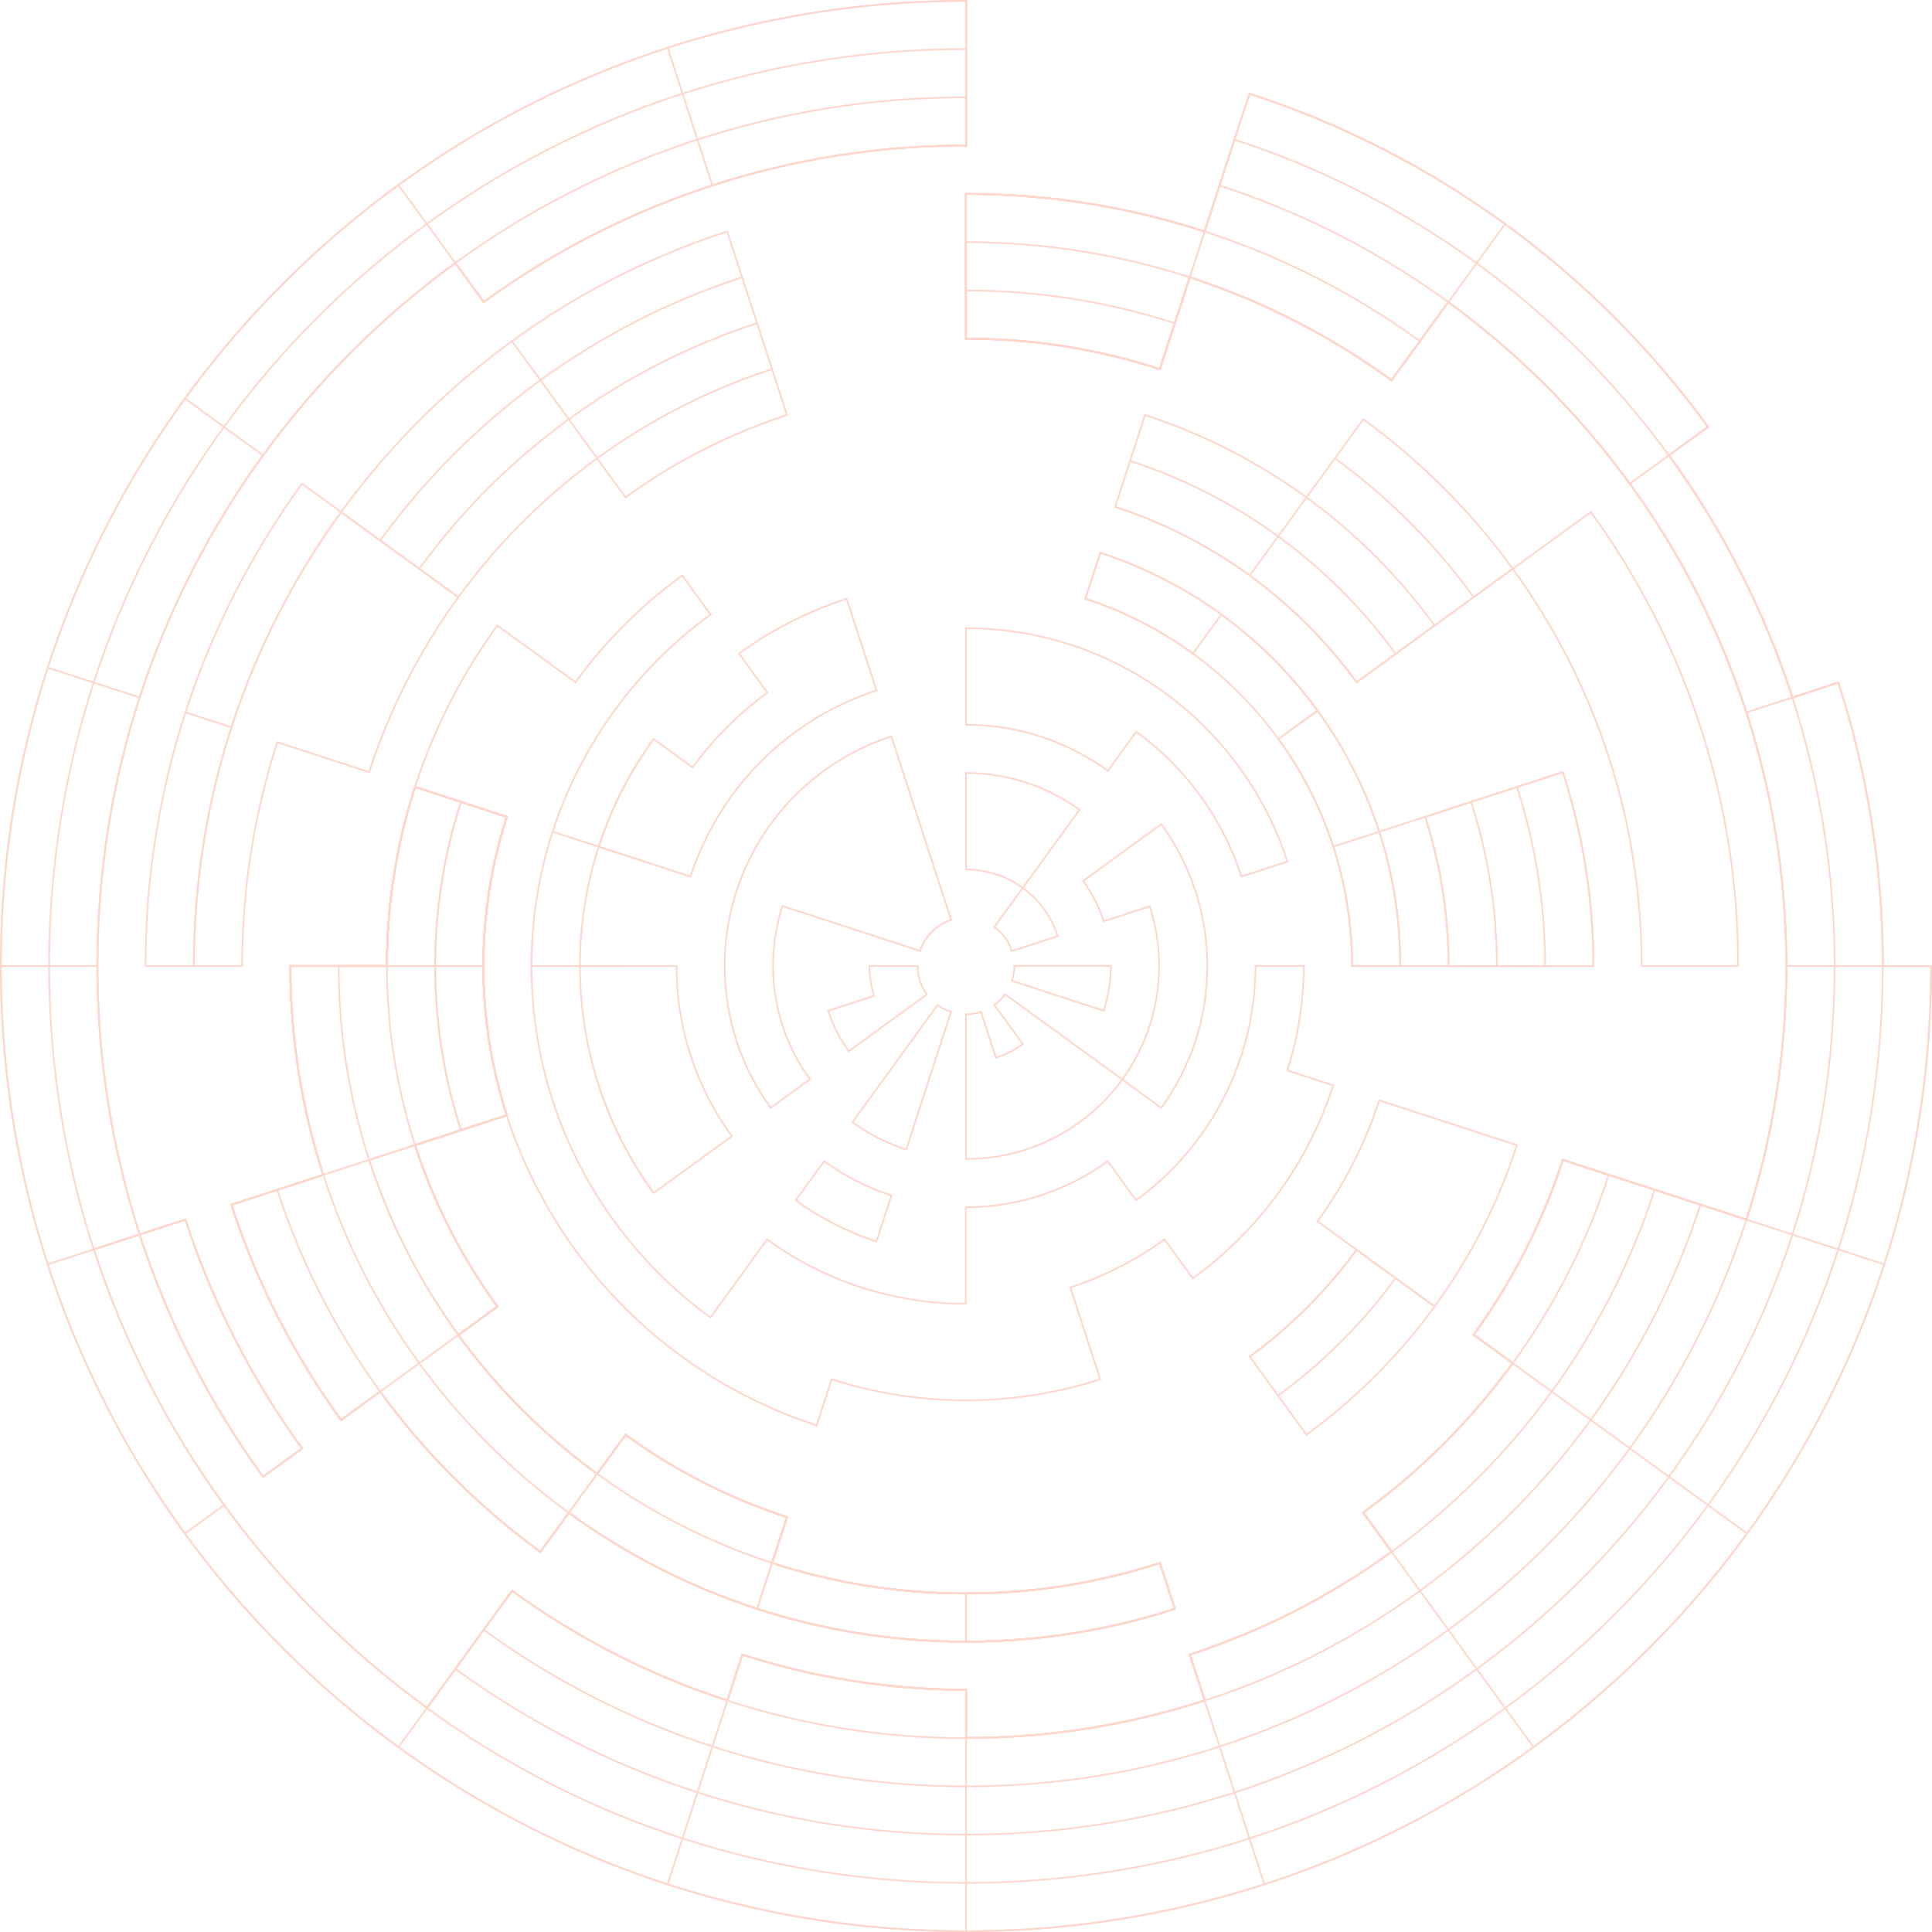 <?xml version="1.0" encoding="utf-8"?>
<!-- Generator: Adobe Illustrator 22.0.0, SVG Export Plug-In . SVG Version: 6.00 Build 0)  -->
<svg version="1.1" id="Layer_1" xmlns="http://www.w3.org/2000/svg" xmlns:xlink="http://www.w3.org/1999/xlink" x="0px" y="0px"
	 viewBox="0 0 2299.5 2299.5" style="enable-background:new 0 0 2299.5 2299.5;" xml:space="preserve">
<style type="text/css">
	.st0{opacity:0.2;}
	.st1{fill:none;stroke:#FF3200;stroke-width:2;stroke-miterlimit:10;}
</style>
<g class="st0">
	<g>
		<g>
			<path class="st1" d="M845.8,731.5C845.8,731.5,845.8,731.4,845.8,731.5"/>
			<path class="st1" d="M1398.3,1914.8l-17.8-54.6c-72.7,23.6-150.3,36.3-230.8,36.3s-158.1-12.7-230.8-36.3l-17.8,54.6
				c78.3,25.4,161.8,39.1,248.6,39.1S1320.1,1940.2,1398.3,1914.8z M603.3,972.2l-54.6-17.8L494,936.7
				c-21.7,67.1-33.5,138.7-33.5,213.1h114.9C575.4,1087.8,585.2,1028.1,603.3,972.2z M901.2,1914.8c78.3,25.4,161.8,39.1,248.6,39.1
				s170.3-13.7,248.6-39.1l-17.8-54.6c-72.7,23.6-150.3,36.3-230.8,36.3s-158.1-12.7-230.8-36.3l17.8-54.6
				c-69.6-22.5-134.3-55.9-192.2-98l-33.8,46.5c-63.4-46.1-119.2-101.9-165.2-165.2L592,1555c-42.1-57.9-75.4-122.6-98-192.2
				l54.6-17.8l54.6-17.8c-18.1-55.9-27.9-115.6-27.9-177.6s9.8-121.7,27.9-177.6l-54.6-17.8L494,936.7
				c-21.7,67.1-33.5,138.7-33.5,213.1H345.6c0,86.8,13.7,170.3,39.1,248.6l-54.7,17.8l-54.6,17.8c30.1,92.8,74.5,179.1,130.6,256.2
				l46.5-33.8c53.2,73.1,117.6,137.5,190.7,190.7l33.8-46.5h0C744.5,1849.6,820,1888.5,901.2,1914.8z M359.6,1723.9
				c-59.7-82-106.9-173.7-138.8-272.3l-54.6,17.8c33.8,104.4,83.8,201.4,147,288.3L359.6,1723.9z M901.2,1914.8
				c78.3,25.4,161.8,39.1,248.6,39.1s170.3-13.7,248.6-39.1l-17.8-54.6c-72.7,23.6-150.3,36.3-230.8,36.3s-158.1-12.7-230.8-36.3
				l17.8-54.6c-69.6-22.5-134.3-55.9-192.2-98l-33.8,46.5c-63.4-46.1-119.2-101.9-165.2-165.2L592,1555
				c-42.1-57.9-75.4-122.6-98-192.2l54.6-17.8l54.6-17.8c-18.1-55.9-27.9-115.6-27.9-177.6s9.8-121.7,27.9-177.6l-54.6-17.8
				L494,936.7c-21.7,67.1-33.5,138.7-33.5,213.1H345.6c0,86.8,13.7,170.3,39.1,248.6l-54.7,17.8l-54.6,17.8
				c30.1,92.8,74.5,179.1,130.6,256.2l46.5-33.8c53.2,73.1,117.6,137.5,190.7,190.7l33.8-46.5h0
				C744.5,1849.6,820,1888.5,901.2,1914.8z M359.6,1723.9c-59.7-82-106.9-173.7-138.8-272.3l-54.6,17.8
				c33.8,104.4,83.8,201.4,147,288.3L359.6,1723.9z M901.2,1914.8c78.3,25.4,161.8,39.1,248.6,39.1s170.3-13.7,248.6-39.1
				l-17.8-54.6c-72.7,23.6-150.3,36.3-230.8,36.3s-158.1-12.7-230.8-36.3l17.8-54.6c-69.6-22.5-134.3-55.9-192.2-98l-33.8,46.5
				c-63.4-46.1-119.2-101.9-165.2-165.2L592,1555c-42.1-57.9-75.4-122.6-98-192.2l54.6-17.8l54.6-17.8
				c-18.1-55.9-27.9-115.6-27.9-177.6s9.8-121.7,27.9-177.6l-54.6-17.8L494,936.7c-21.7,67.1-33.5,138.7-33.5,213.1H345.6
				c0,86.8,13.7,170.3,39.1,248.6l-54.7,17.8l-54.6,17.8c30.1,92.8,74.5,179.1,130.6,256.2l46.5-33.8
				c53.2,73.1,117.6,137.5,190.7,190.7l33.8-46.5h0C744.5,1849.6,820,1888.5,901.2,1914.8z M359.6,1723.9
				c-59.7-82-106.9-173.7-138.8-272.3l-54.6,17.8c33.8,104.4,83.8,201.4,147,288.3L359.6,1723.9z M901.2,1914.8
				c78.3,25.4,161.8,39.1,248.6,39.1s170.3-13.7,248.6-39.1l-17.8-54.6c-72.7,23.6-150.3,36.3-230.8,36.3s-158.1-12.7-230.8-36.3
				l17.8-54.6c-69.6-22.5-134.3-55.9-192.2-98l-33.8,46.5c-63.4-46.1-119.2-101.9-165.2-165.2L592,1555
				c-42.1-57.9-75.4-122.6-98-192.2l54.6-17.8l54.6-17.8c-18.1-55.9-27.9-115.6-27.9-177.6s9.8-121.7,27.9-177.6l-54.6-17.8
				L494,936.7c-21.7,67.1-33.5,138.7-33.5,213.1H345.6c0,86.8,13.7,170.3,39.1,248.6l-54.7,17.8l-54.6,17.8
				c30.1,92.8,74.5,179.1,130.6,256.2l46.5-33.8c53.2,73.1,117.6,137.5,190.7,190.7l33.8-46.5h0
				C744.5,1849.6,820,1888.5,901.2,1914.8z M359.6,1723.9c-59.7-82-106.9-173.7-138.8-272.3l-54.6,17.8
				c33.8,104.4,83.8,201.4,147,288.3L359.6,1723.9z M359.6,1723.9c-59.7-82-106.9-173.7-138.8-272.3l-54.6,17.8
				c33.8,104.4,83.8,201.4,147,288.3L359.6,1723.9z M901.2,1914.8c78.3,25.4,161.8,39.1,248.6,39.1s170.3-13.7,248.6-39.1
				l-17.8-54.6c-72.7,23.6-150.3,36.3-230.8,36.3s-158.1-12.7-230.8-36.3l17.8-54.6c-69.6-22.5-134.3-55.9-192.2-98l-33.8,46.5
				c-63.4-46.1-119.2-101.9-165.2-165.2L592,1555c-42.1-57.9-75.4-122.6-98-192.2l54.6-17.8l54.6-17.8
				c-18.1-55.9-27.9-115.6-27.9-177.6s9.8-121.7,27.9-177.6l-54.6-17.8L494,936.7c-21.7,67.1-33.5,138.7-33.5,213.1H345.6
				c0,86.8,13.7,170.3,39.1,248.6l-54.7,17.8l-54.6,17.8c30.1,92.8,74.5,179.1,130.6,256.2l46.5-33.8
				c53.2,73.1,117.6,137.5,190.7,190.7l33.8-46.5h0C744.5,1849.6,820,1888.5,901.2,1914.8z M901.2,1914.8
				c78.3,25.4,161.8,39.1,248.6,39.1s170.3-13.7,248.6-39.1l-17.8-54.6c-72.7,23.6-150.3,36.3-230.8,36.3s-158.1-12.7-230.8-36.3
				l17.8-54.6c-69.6-22.5-134.3-55.9-192.2-98l-33.8,46.5c-63.4-46.1-119.2-101.9-165.2-165.2L592,1555
				c-42.1-57.9-75.4-122.6-98-192.2l54.6-17.8l54.6-17.8c-18.1-55.9-27.9-115.6-27.9-177.6s9.8-121.7,27.9-177.6l-54.6-17.8
				L494,936.7c-21.7,67.1-33.5,138.7-33.5,213.1H345.6c0,86.8,13.7,170.3,39.1,248.6l-54.7,17.8l-54.6,17.8
				c30.1,92.8,74.5,179.1,130.6,256.2l46.5-33.8c53.2,73.1,117.6,137.5,190.7,190.7l33.8-46.5h0
				C744.5,1849.6,820,1888.5,901.2,1914.8z M359.6,1723.9c-59.7-82-106.9-173.7-138.8-272.3l-54.6,17.8
				c33.8,104.4,83.8,201.4,147,288.3L359.6,1723.9z M359.6,1723.9c-59.7-82-106.9-173.7-138.8-272.3l-54.6,17.8
				c33.8,104.4,83.8,201.4,147,288.3L359.6,1723.9z M901.2,1914.8c78.3,25.4,161.8,39.1,248.6,39.1s170.3-13.7,248.6-39.1
				l-17.8-54.6c-72.7,23.6-150.3,36.3-230.8,36.3s-158.1-12.7-230.8-36.3l17.8-54.6c-69.6-22.5-134.3-55.9-192.2-98l-33.8,46.5
				c-63.4-46.1-119.2-101.9-165.2-165.2L592,1555c-42.1-57.9-75.4-122.6-98-192.2l54.6-17.8l54.6-17.8
				c-18.1-55.9-27.9-115.6-27.9-177.6s9.8-121.7,27.9-177.6l-54.6-17.8L494,936.7c-21.7,67.1-33.5,138.7-33.5,213.1H345.6
				c0,86.8,13.7,170.3,39.1,248.6l-54.7,17.8l-54.6,17.8c30.1,92.8,74.5,179.1,130.6,256.2l46.5-33.8
				c53.2,73.1,117.6,137.5,190.7,190.7l33.8-46.5h0C744.5,1849.6,820,1888.5,901.2,1914.8z M901.2,1914.8
				c78.3,25.4,161.8,39.1,248.6,39.1s170.3-13.7,248.6-39.1l-17.8-54.6c-72.7,23.6-150.3,36.3-230.8,36.3s-158.1-12.7-230.8-36.3
				l17.8-54.6c-69.6-22.5-134.3-55.9-192.2-98l-33.8,46.5c-63.4-46.1-119.2-101.9-165.2-165.2L592,1555
				c-42.1-57.9-75.4-122.6-98-192.2l54.6-17.8l54.6-17.8c-18.1-55.9-27.9-115.6-27.9-177.6s9.8-121.7,27.9-177.6l-54.6-17.8
				L494,936.7c-21.7,67.1-33.5,138.7-33.5,213.1H345.6c0,86.8,13.7,170.3,39.1,248.6l-54.7,17.8l-54.6,17.8
				c30.1,92.8,74.5,179.1,130.6,256.2l46.5-33.8c53.2,73.1,117.6,137.5,190.7,190.7l33.8-46.5h0
				C744.5,1849.6,820,1888.5,901.2,1914.8z M359.6,1723.9c-59.7-82-106.9-173.7-138.8-272.3l-54.6,17.8
				c33.8,104.4,83.8,201.4,147,288.3L359.6,1723.9z M359.6,1723.9c-59.7-82-106.9-173.7-138.8-272.3l-54.6,17.8
				c33.8,104.4,83.8,201.4,147,288.3L359.6,1723.9z M901.2,1914.8c78.3,25.4,161.8,39.1,248.6,39.1s170.3-13.7,248.6-39.1
				l-17.8-54.6c-72.7,23.6-150.3,36.3-230.8,36.3s-158.1-12.7-230.8-36.3l17.8-54.6c-69.6-22.5-134.3-55.9-192.2-98l-33.8,46.5
				c-63.4-46.1-119.2-101.9-165.2-165.2L592,1555c-42.1-57.9-75.4-122.6-98-192.2l54.6-17.8l54.6-17.8
				c-18.1-55.9-27.9-115.6-27.9-177.6s9.8-121.7,27.9-177.6l-54.6-17.8L494,936.7c-21.7,67.1-33.5,138.7-33.5,213.1H345.6
				c0,86.8,13.7,170.3,39.1,248.6l-54.7,17.8l-54.6,17.8c30.1,92.8,74.5,179.1,130.6,256.2l46.5-33.8
				c53.2,73.1,117.6,137.5,190.7,190.7l33.8-46.5h0C744.5,1849.6,820,1888.5,901.2,1914.8z M901.2,1914.8
				c78.3,25.4,161.8,39.1,248.6,39.1s170.3-13.7,248.6-39.1l-17.8-54.6c-72.7,23.6-150.3,36.3-230.8,36.3s-158.1-12.7-230.8-36.3
				l17.8-54.6c-69.6-22.5-134.3-55.9-192.2-98l-33.8,46.5c-63.4-46.1-119.2-101.9-165.2-165.2L592,1555
				c-42.1-57.9-75.4-122.6-98-192.2l54.6-17.8l54.6-17.8c-18.1-55.9-27.9-115.6-27.9-177.6s9.8-121.7,27.9-177.6l-54.6-17.8
				L494,936.7c-21.7,67.1-33.5,138.7-33.5,213.1H345.6c0,86.8,13.7,170.3,39.1,248.6l-54.7,17.8l-54.6,17.8
				c30.1,92.8,74.5,179.1,130.6,256.2l46.5-33.8c53.2,73.1,117.6,137.5,190.7,190.7l33.8-46.5h0
				C744.5,1849.6,820,1888.5,901.2,1914.8z M359.6,1723.9c-59.7-82-106.9-173.7-138.8-272.3l-54.6,17.8
				c33.8,104.4,83.8,201.4,147,288.3L359.6,1723.9z M2298.5,1149.8h-57.4c0-117.8-18.6-231.1-53-337.4l-54.6,17.8
				c-33.8-104.4-83.8-201.4-147-288.3l46.5-33.8c-67.3-92.6-148.9-174.2-241.5-241.5c-91.7-66.7-194.1-119.4-304.3-155.1l-17.8,54.6
				l-17.8,54.6l-17.8,54.7c-89.5-29-184.9-44.7-284.1-44.7v172.3c80.6,0,158.1,12.7,230.8,36.3l17.8-54.6l17.8-54.7
				c87,28.2,167.9,69.8,240.2,122.5l67.5-93c82.8,60.3,155.8,133.2,216.1,216.1c59.7,82,106.9,173.7,138.8,272.3
				c30.8,95,47.5,196.5,47.5,301.8s-16.6,206.8-47.5,301.8l-54.6-17.8l-54.6-17.8l-54.7-17.8l-54.6-17.8
				c-24.4,75.4-60.5,145.5-106.1,208.2l46.5,33.8c-49.6,68.2-109.7,128.3-177.9,177.9l33.8,46.5c-72.4,52.6-153.3,94.3-240.2,122.5
				l17.8,54.6c-89.5,29-184.9,44.7-284.1,44.7v-57.4c-3.4,0-6.8,0-10.2-0.1c-3.4,0-6.8-0.1-10.2-0.2c-1.7,0-3.4-0.1-5.1-0.1
				c-2.1-0.1-4.2-0.1-6.3-0.2c-6.3-0.2-12.7-0.5-19-0.9c-8.4-0.5-16.8-1.1-25.1-1.8c-1.7-0.1-3.3-0.3-5-0.5
				c-7.3-0.7-14.5-1.4-21.7-2.3c-4.8-0.6-9.6-1.2-14.4-1.8c-0.5-0.1-1-0.1-1.5-0.2c-11.3-1.5-22.5-3.3-33.7-5.3
				c-1.9-0.3-3.8-0.7-5.7-1c-3.8-0.7-7.6-1.4-11.4-2.2c-5.6-1.1-11.3-2.3-16.9-3.5c0,0,0,0,0,0c-5.4-1.2-10.9-2.4-16.3-3.7
				c-8.1-1.9-16.2-4-24.2-6.2c-5.4-1.5-10.7-2.9-16-4.5c-4-1.2-7.9-2.4-11.9-3.6c-4-1.2-7.9-2.5-11.8-3.7v0l-17.8,54.6
				c-92.8-30.1-179.1-74.5-256.2-130.6l-67.5,93l-33.8,46.5c-92.6-67.3-174.2-148.9-241.5-241.5c-66.7-91.7-119.4-194.1-155.1-304.3
				l54.6-17.8c-32.6-100.6-50.3-208-50.3-319.6s17.6-219,50.3-319.6c33.8-104.4,83.8-201.4,147-288.3
				c63.8-87.7,141.1-165,228.8-228.8l33.8,46.5c82-59.7,173.7-106.9,272.3-138.8c95-30.8,196.5-47.5,301.8-47.5V1
				C514.8,1,1,514.8,1,1149.8s513.8,1148.8,1148.8,1148.8S2298.5,1784.7,2298.5,1149.8z M901.2,1914.8
				c78.3,25.4,161.8,39.1,248.6,39.1s170.3-13.7,248.6-39.1l-17.8-54.6c-72.7,23.6-150.3,36.3-230.8,36.3s-158.1-12.7-230.8-36.3
				l17.8-54.6c-69.6-22.5-134.3-55.9-192.2-98l-33.8,46.5c-63.4-46.1-119.2-101.9-165.2-165.2L592,1555
				c-42.1-57.9-75.4-122.6-98-192.2l54.6-17.8l54.6-17.8c-18.1-55.9-27.9-115.6-27.9-177.6s9.8-121.7,27.9-177.6l-54.6-17.8
				L494,936.7c-21.7,67.1-33.5,138.7-33.5,213.1H345.6c0,86.8,13.7,170.3,39.1,248.6l-54.7,17.8l-54.6,17.8
				c30.1,92.8,74.5,179.1,130.6,256.2l46.5-33.8c53.2,73.1,117.6,137.5,190.7,190.7l33.8-46.5h0
				C744.5,1849.6,820,1888.5,901.2,1914.8z M359.6,1723.9c-59.7-82-106.9-173.7-138.8-272.3l-54.6,17.8
				c33.8,104.4,83.8,201.4,147,288.3L359.6,1723.9z M359.6,1723.9c-59.7-82-106.9-173.7-138.8-272.3l-54.6,17.8
				c33.8,104.4,83.8,201.4,147,288.3L359.6,1723.9z M901.2,1914.8c78.3,25.4,161.8,39.1,248.6,39.1s170.3-13.7,248.6-39.1
				l-17.8-54.6c-72.7,23.6-150.3,36.3-230.8,36.3s-158.1-12.7-230.8-36.3l17.8-54.6c-69.6-22.5-134.3-55.9-192.2-98l-33.8,46.5
				c-63.4-46.1-119.2-101.9-165.2-165.2L592,1555c-42.1-57.9-75.4-122.6-98-192.2l54.6-17.8l54.6-17.8
				c-18.1-55.9-27.9-115.6-27.9-177.6s9.8-121.7,27.9-177.6l-54.6-17.8L494,936.7c-21.7,67.1-33.5,138.7-33.5,213.1H345.6
				c0,86.8,13.7,170.3,39.1,248.6l-54.7,17.8l-54.6,17.8c30.1,92.8,74.5,179.1,130.6,256.2l46.5-33.8
				c53.2,73.1,117.6,137.5,190.7,190.7l33.8-46.5h0C744.5,1849.6,820,1888.5,901.2,1914.8z M901.2,1914.8
				c78.3,25.4,161.8,39.1,248.6,39.1s170.3-13.7,248.6-39.1l-17.8-54.6c-72.7,23.6-150.3,36.3-230.8,36.3s-158.1-12.7-230.8-36.3
				l17.8-54.6c-69.6-22.5-134.3-55.9-192.2-98l-33.8,46.5c-63.4-46.1-119.2-101.9-165.2-165.2L592,1555
				c-42.1-57.9-75.4-122.6-98-192.2l54.6-17.8l54.6-17.8c-18.1-55.9-27.9-115.6-27.9-177.6s9.8-121.7,27.9-177.6l-54.6-17.8
				L494,936.7c-21.7,67.1-33.5,138.7-33.5,213.1H345.6c0,86.8,13.7,170.3,39.1,248.6l-54.7,17.8l-54.6,17.8
				c30.1,92.8,74.5,179.1,130.6,256.2l46.5-33.8c53.2,73.1,117.6,137.5,190.7,190.7l33.8-46.5h0
				C744.5,1849.6,820,1888.5,901.2,1914.8z M359.6,1723.9c-59.7-82-106.9-173.7-138.8-272.3l-54.6,17.8
				c33.8,104.4,83.8,201.4,147,288.3L359.6,1723.9z M359.6,1723.9c-59.7-82-106.9-173.7-138.8-272.3l-54.6,17.8
				c33.8,104.4,83.8,201.4,147,288.3L359.6,1723.9z M901.2,1914.8c78.3,25.4,161.8,39.1,248.6,39.1s170.3-13.7,248.6-39.1
				l-17.8-54.6c-72.7,23.6-150.3,36.3-230.8,36.3s-158.1-12.7-230.8-36.3l17.8-54.6c-69.6-22.5-134.3-55.9-192.2-98l-33.8,46.5
				c-63.4-46.1-119.2-101.9-165.2-165.2L592,1555c-42.1-57.9-75.4-122.6-98-192.2l54.6-17.8l54.6-17.8
				c-18.1-55.9-27.9-115.6-27.9-177.6s9.8-121.7,27.9-177.6l-54.6-17.8L494,936.7c-21.7,67.1-33.5,138.7-33.5,213.1H345.6
				c0,86.8,13.7,170.3,39.1,248.6l-54.7,17.8l-54.6,17.8c30.1,92.8,74.5,179.1,130.6,256.2l46.5-33.8
				c53.2,73.1,117.6,137.5,190.7,190.7l33.8-46.5h0C744.5,1849.6,820,1888.5,901.2,1914.8z M901.2,1914.8
				c78.3,25.4,161.8,39.1,248.6,39.1s170.3-13.7,248.6-39.1l-17.8-54.6c-72.7,23.6-150.3,36.3-230.8,36.3s-158.1-12.7-230.8-36.3
				l17.8-54.6c-69.6-22.5-134.3-55.9-192.2-98l-33.8,46.5c-63.4-46.1-119.2-101.9-165.2-165.2L592,1555
				c-42.1-57.9-75.4-122.6-98-192.2l54.6-17.8l54.6-17.8c-18.1-55.9-27.9-115.6-27.9-177.6s9.8-121.7,27.9-177.6l-54.6-17.8
				L494,936.7c-21.7,67.1-33.5,138.7-33.5,213.1H345.6c0,86.8,13.7,170.3,39.1,248.6l-54.7,17.8l-54.6,17.8
				c30.1,92.8,74.5,179.1,130.6,256.2l46.5-33.8c53.2,73.1,117.6,137.5,190.7,190.7l33.8-46.5h0
				C744.5,1849.6,820,1888.5,901.2,1914.8z M359.6,1723.9c-59.7-82-106.9-173.7-138.8-272.3l-54.6,17.8
				c33.8,104.4,83.8,201.4,147,288.3L359.6,1723.9z M359.6,1723.9c-59.7-82-106.9-173.7-138.8-272.3l-54.6,17.8
				c33.8,104.4,83.8,201.4,147,288.3L359.6,1723.9z M901.2,1914.8c78.3,25.4,161.8,39.1,248.6,39.1s170.3-13.7,248.6-39.1
				l-17.8-54.6c-72.7,23.6-150.3,36.3-230.8,36.3s-158.1-12.7-230.8-36.3l17.8-54.6c-69.6-22.5-134.3-55.9-192.2-98l-33.8,46.5
				c-63.4-46.1-119.2-101.9-165.2-165.2L592,1555c-42.1-57.9-75.4-122.6-98-192.2l54.6-17.8l54.6-17.8
				c-18.1-55.9-27.9-115.6-27.9-177.6s9.8-121.7,27.9-177.6l-54.6-17.8L494,936.7c-21.7,67.1-33.5,138.7-33.5,213.1H345.6
				c0,86.8,13.7,170.3,39.1,248.6l-54.7,17.8l-54.6,17.8c30.1,92.8,74.5,179.1,130.6,256.2l46.5-33.8
				c53.2,73.1,117.6,137.5,190.7,190.7l33.8-46.5h0C744.5,1849.6,820,1888.5,901.2,1914.8z M901.2,1914.8
				c78.3,25.4,161.8,39.1,248.6,39.1s170.3-13.7,248.6-39.1l-17.8-54.6c-72.7,23.6-150.3,36.3-230.8,36.3s-158.1-12.7-230.8-36.3
				l17.8-54.6c-69.6-22.5-134.3-55.9-192.2-98l-33.8,46.5c-63.4-46.1-119.2-101.9-165.2-165.2L592,1555
				c-42.1-57.9-75.4-122.6-98-192.2l54.6-17.8l54.6-17.8c-18.1-55.9-27.9-115.6-27.9-177.6s9.8-121.7,27.9-177.6l-54.6-17.8
				L494,936.7c-21.7,67.1-33.5,138.7-33.5,213.1H345.6c0,86.8,13.7,170.3,39.1,248.6l-54.7,17.8l-54.6,17.8
				c30.1,92.8,74.5,179.1,130.6,256.2l46.5-33.8c53.2,73.1,117.6,137.5,190.7,190.7l33.8-46.5h0
				C744.5,1849.6,820,1888.5,901.2,1914.8z M359.6,1723.9c-59.7-82-106.9-173.7-138.8-272.3l-54.6,17.8
				c33.8,104.4,83.8,201.4,147,288.3L359.6,1723.9z M901.2,1914.8c78.3,25.4,161.8,39.1,248.6,39.1s170.3-13.7,248.6-39.1
				l-17.8-54.6c-72.7,23.6-150.3,36.3-230.8,36.3s-158.1-12.7-230.8-36.3l17.8-54.6c-69.6-22.5-134.3-55.9-192.2-98l-33.8,46.5
				c-63.4-46.1-119.2-101.9-165.2-165.2L592,1555c-42.1-57.9-75.4-122.6-98-192.2l54.6-17.8l54.6-17.8
				c-18.1-55.9-27.9-115.6-27.9-177.6s9.8-121.7,27.9-177.6l-54.6-17.8L494,936.7c-21.7,67.1-33.5,138.7-33.5,213.1H345.6
				c0,86.8,13.7,170.3,39.1,248.6l-54.7,17.8l-54.6,17.8c30.1,92.8,74.5,179.1,130.6,256.2l46.5-33.8
				c53.2,73.1,117.6,137.5,190.7,190.7l33.8-46.5h0C744.5,1849.6,820,1888.5,901.2,1914.8z M359.6,1723.9
				c-59.7-82-106.9-173.7-138.8-272.3l-54.6,17.8c33.8,104.4,83.8,201.4,147,288.3L359.6,1723.9z M901.2,1914.8
				c78.3,25.4,161.8,39.1,248.6,39.1s170.3-13.7,248.6-39.1l-17.8-54.6c-72.7,23.6-150.3,36.3-230.8,36.3s-158.1-12.7-230.8-36.3
				l17.8-54.6c-69.6-22.5-134.3-55.9-192.2-98l-33.8,46.5c-63.4-46.1-119.2-101.9-165.2-165.2L592,1555
				c-42.1-57.9-75.4-122.6-98-192.2l54.6-17.8l54.6-17.8c-18.1-55.9-27.9-115.6-27.9-177.6s9.8-121.7,27.9-177.6l-54.6-17.8
				L494,936.7c-21.7,67.1-33.5,138.7-33.5,213.1H345.6c0,86.8,13.7,170.3,39.1,248.6l-54.7,17.8l-54.6,17.8
				c30.1,92.8,74.5,179.1,130.6,256.2l46.5-33.8c53.2,73.1,117.6,137.5,190.7,190.7l33.8-46.5h0
				C744.5,1849.6,820,1888.5,901.2,1914.8z M359.6,1723.9c-59.7-82-106.9-173.7-138.8-272.3l-54.6,17.8
				c33.8,104.4,83.8,201.4,147,288.3L359.6,1723.9z M901.2,1914.8c78.3,25.4,161.8,39.1,248.6,39.1s170.3-13.7,248.6-39.1
				l-17.8-54.6c-72.7,23.6-150.3,36.3-230.8,36.3s-158.1-12.7-230.8-36.3l17.8-54.6c-69.6-22.5-134.3-55.9-192.2-98l-33.8,46.5
				c-63.4-46.1-119.2-101.9-165.2-165.2L592,1555c-42.1-57.9-75.4-122.6-98-192.2l54.6-17.8l54.6-17.8
				c-18.1-55.9-27.9-115.6-27.9-177.6s9.8-121.7,27.9-177.6l-54.6-17.8L494,936.7c-21.7,67.1-33.5,138.7-33.5,213.1H345.6
				c0,86.8,13.7,170.3,39.1,248.6l-54.7,17.8l-54.6,17.8c30.1,92.8,74.5,179.1,130.6,256.2l46.5-33.8
				c53.2,73.1,117.6,137.5,190.7,190.7l33.8-46.5h0C744.5,1849.6,820,1888.5,901.2,1914.8z M359.6,1723.9
				c-59.7-82-106.9-173.7-138.8-272.3l-54.6,17.8c33.8,104.4,83.8,201.4,147,288.3L359.6,1723.9z M901.2,1914.8
				c78.3,25.4,161.8,39.1,248.6,39.1s170.3-13.7,248.6-39.1l-17.8-54.6c-72.7,23.6-150.3,36.3-230.8,36.3s-158.1-12.7-230.8-36.3
				l17.8-54.6c-69.6-22.5-134.3-55.9-192.2-98l-33.8,46.5c-63.4-46.1-119.2-101.9-165.2-165.2L592,1555
				c-42.1-57.9-75.4-122.6-98-192.2l54.6-17.8l54.6-17.8c-18.1-55.9-27.9-115.6-27.9-177.6s9.8-121.7,27.9-177.6l-54.6-17.8
				L494,936.7c-21.7,67.1-33.5,138.7-33.5,213.1H345.6c0,86.8,13.7,170.3,39.1,248.6l-54.7,17.8l-54.6,17.8
				c30.1,92.8,74.5,179.1,130.6,256.2l46.5-33.8c53.2,73.1,117.6,137.5,190.7,190.7l33.8-46.5h0
				C744.5,1849.6,820,1888.5,901.2,1914.8z M359.6,1723.9c-59.7-82-106.9-173.7-138.8-272.3l-54.6,17.8
				c33.8,104.4,83.8,201.4,147,288.3L359.6,1723.9z"/>
			<path class="st1" d="M845.8,731.5C845.8,731.5,845.8,731.4,845.8,731.5"/>
			<path class="st1" d="M111.5,1487.1c-34.4-106.2-53-219.6-53-337.4s18.6-231.1,53-337.4c35.7-110.2,88.5-212.6,155.1-304.3
				c67.3-92.6,148.9-174.2,241.5-241.5c91.7-66.7,194.1-119.4,304.3-155.1c106.2-34.4,219.6-53,337.4-53v114.9
				c-105.4,0-206.8,16.6-301.8,47.5c-98.6,32-190.2,79.1-272.3,138.8l-33.8-46.5c-87.7,63.8-165,141.1-228.8,228.8
				c-63.2,86.8-113.1,183.9-147,288.3c-32.6,100.6-50.3,208-50.3,319.6s17.6,219,50.3,319.6L111.5,1487.1z"/>
			<path class="st1" d="M313.1,1757.6c-63.2-86.8-113.1-183.9-147-288.3l54.6-17.8c32,98.6,79.1,190.2,138.8,272.3L313.1,1757.6z"/>
			<path class="st1" d="M677,1800.5L677,1800.5l-33.8,46.5c-73.1-53.2-137.5-117.6-190.7-190.7l-46.5,33.8
				c-56.1-77.2-100.6-163.5-130.6-256.2l54.6-17.8l54.7-17.8c-25.4-78.3-39.1-161.8-39.1-248.6h114.9c0-74.4,11.8-146,33.5-213.1
				l54.6,17.8l54.6,17.8c-18.1,55.9-27.9,115.6-27.9,177.6s9.8,121.7,27.9,177.6l-54.6,17.8l-54.6,17.8
				c22.5,69.6,55.9,134.3,98,192.2l-46.5,33.8c46.1,63.4,101.9,119.2,165.2,165.2l33.8-46.5c57.9,42.1,122.6,75.4,192.2,98
				l-17.8,54.6c72.7,23.6,150.3,36.3,230.8,36.3s158.1-12.7,230.8-36.3l17.8,54.6c-78.3,25.4-161.8,39.1-248.6,39.1
				s-170.3-13.7-248.6-39.1C820,1888.5,744.5,1849.6,677,1800.5z"/>
			<path class="st1" d="M1149.8,2241.1c-117.8,0-231.1-18.6-337.4-53c-110.2-35.7-212.6-88.5-304.3-155.1l33.8-46.5l67.5-93
				c77.2,56.1,163.5,100.6,256.2,130.6l17.8-54.6v0c3.9,1.3,7.9,2.5,11.8,3.7c4,1.2,7.9,2.4,11.9,3.6c5.3,1.6,10.6,3,16,4.5
				c8,2.2,16.1,4.3,24.2,6.2c5.4,1.3,10.8,2.5,16.3,3.7c0,0,0,0,0,0c5.6,1.2,11.3,2.4,16.9,3.5c3.8,0.8,7.6,1.5,11.4,2.2
				c1.9,0.3,3.8,0.7,5.7,1c11.2,2,22.4,3.8,33.7,5.3c0.5,0.1,1,0.1,1.5,0.2c4.8,0.6,9.6,1.3,14.4,1.8c7.2,0.9,14.4,1.6,21.7,2.3
				c1.7,0.2,3.3,0.3,5,0.5c8.3,0.7,16.7,1.3,25.1,1.8c6.3,0.4,12.6,0.7,19,0.9c2.1,0.1,4.2,0.1,6.3,0.2c1.7,0.1,3.4,0.1,5.1,0.1
				c3.4,0.1,6.8,0.1,10.2,0.2c3.4,0,6.8,0.1,10.2,0.1v57.4c99.2,0,194.6-15.7,284.1-44.7l-17.8-54.6c87-28.2,167.9-69.8,240.2-122.5
				l-33.8-46.5c68.2-49.6,128.3-109.7,177.9-177.9l-46.5-33.8c45.6-62.7,81.7-132.8,106.1-208.2l54.6,17.8l54.7,17.8l54.6,17.8
				l54.6,17.8c30.8-95,47.5-196.5,47.5-301.8s-16.6-206.8-47.5-301.8c-32-98.6-79.1-190.2-138.8-272.3
				c-60.3-82.8-133.2-155.8-216.1-216.1l-67.5,93c-72.4-52.6-153.3-94.3-240.2-122.5l-17.8,54.7l-17.8,54.6
				c-72.7-23.6-150.3-36.3-230.8-36.3V230.8c99.2,0,194.6,15.7,284.1,44.7l17.8-54.7l17.8-54.6l17.8-54.6
				c110.2,35.7,212.6,88.5,304.3,155.1c92.6,67.3,174.2,148.9,241.5,241.5l-46.5,33.8c63.2,86.8,113.1,183.9,147,288.3l54.6-17.8
				c34.4,106.2,53,219.6,53,337.4s-18.6,231.1-53,337.4c-35.7,110.2-88.5,212.6-155.1,304.3c-67.3,92.6-148.9,174.2-241.5,241.5
				c-91.7,66.7-194.1,119.4-304.3,155.1C1380.9,2222.4,1267.5,2241.1,1149.8,2241.1z"/>
			<path class="st1" d="M575.6,359.6l-33.8-46.5c86.8-63.2,183.9-113.1,288.3-147c100.6-32.6,208-50.3,319.6-50.3v57.4
				c-105.4,0-206.8,16.6-301.8,47.5C749.3,252.7,657.7,299.9,575.6,359.6z"/>
			<path class="st1" d="M845.8,731.5C845.8,731.5,845.8,731.4,845.8,731.5"/>
			<path class="st1" d="M313.1,1757.6c-63.2-86.8-113.1-183.9-147-288.3l54.6-17.8c32,98.6,79.1,190.2,138.8,272.3L313.1,1757.6z"/>
			<path class="st1" d="M677,1800.5L677,1800.5l-33.8,46.5c-73.1-53.2-137.5-117.6-190.7-190.7l-46.5,33.8
				c-56.1-77.2-100.6-163.5-130.6-256.2l54.6-17.8l54.7-17.8c-25.4-78.3-39.1-161.8-39.1-248.6h114.9c0-74.4,11.8-146,33.5-213.1
				l54.6,17.8l54.6,17.8c-18.1,55.9-27.9,115.6-27.9,177.6s9.8,121.7,27.9,177.6l-54.6,17.8l-54.6,17.8
				c22.5,69.6,55.9,134.3,98,192.2l-46.5,33.8c46.1,63.4,101.9,119.2,165.2,165.2l33.8-46.5c57.9,42.1,122.6,75.4,192.2,98
				l-17.8,54.6c72.7,23.6,150.3,36.3,230.8,36.3s158.1-12.7,230.8-36.3l17.8,54.6c-78.3,25.4-161.8,39.1-248.6,39.1
				s-170.3-13.7-248.6-39.1C820,1888.5,744.5,1849.6,677,1800.5z"/>
			<path class="st1" d="M1149.8,2183.6c-111.6,0-219-17.6-319.6-50.3c-104.4-33.8-201.4-83.8-288.3-147l67.5-93
				c77.2,56.1,163.5,100.6,256.2,130.6l17.8-54.6v0c3.9,1.3,7.9,2.5,11.8,3.7c4,1.2,7.9,2.4,11.9,3.6c5.3,1.6,10.6,3,16,4.5
				c8,2.2,16.1,4.3,24.2,6.2c5.4,1.3,10.8,2.5,16.3,3.7c0,0,0,0,0,0c5.6,1.2,11.3,2.4,16.9,3.5c3.8,0.8,7.6,1.5,11.4,2.2
				c1.9,0.3,3.8,0.7,5.7,1c11.2,2,22.4,3.8,33.7,5.3c0.5,0.1,1,0.1,1.5,0.2c4.8,0.6,9.6,1.3,14.4,1.8c7.2,0.9,14.4,1.6,21.7,2.3
				c1.7,0.2,3.3,0.3,5,0.5c8.3,0.7,16.7,1.3,25.1,1.8c6.3,0.4,12.6,0.7,19,0.9c2.1,0.1,4.2,0.1,6.3,0.2c1.7,0.1,3.4,0.1,5.1,0.1
				c3.4,0.1,6.8,0.1,10.2,0.2c3.4,0,6.8,0.1,10.2,0.1v57.4c99.2,0,194.6-15.7,284.1-44.7l-17.8-54.6c87-28.2,167.9-69.8,240.2-122.5
				l-33.8-46.5c68.2-49.6,128.3-109.7,177.9-177.9l-46.5-33.8c45.6-62.7,81.7-132.8,106.1-208.2l54.6,17.8l54.7,17.8l54.6,17.8
				l54.6,17.8c30.8-95,47.5-196.5,47.5-301.8s-16.6-206.8-47.5-301.8c-32-98.6-79.1-190.2-138.8-272.3
				c-60.3-82.8-133.2-155.8-216.1-216.1l-67.5,93c-72.4-52.6-153.3-94.3-240.2-122.5l-17.8,54.7l-17.8,54.6
				c-72.7-23.6-150.3-36.3-230.8-36.3V230.8c99.2,0,194.6,15.7,284.1,44.7l17.8-54.7l17.8-54.6c104.4,33.8,201.4,83.8,288.3,147
				c87.7,63.8,165,141.1,228.8,228.8c63.2,86.8,113.1,183.9,147,288.3c32.6,100.6,50.3,208,50.3,319.6s-17.6,219-50.3,319.6
				c-33.8,104.4-83.8,201.4-147,288.3c-63.8,87.7-141.1,165-228.8,228.8c-86.8,63.2-183.9,113.1-288.3,147
				C1368.7,2166,1261.3,2183.6,1149.8,2183.6z"/>
			<path class="st1" d="M1398.3,384.7l-17.8,54.6c-72.7-23.6-150.3-36.3-230.8-36.3V230.8c99.2,0,194.6,15.7,284.1,44.7l17.8-54.7
				c98.6,32,190.2,79.1,272.3,138.8l-67.5,93c-72.4-52.6-153.3-94.3-240.2-122.5L1398.3,384.7z"/>
			<path class="st1" d="M845.8,731.5C845.8,731.5,845.8,731.4,845.8,731.5"/>
			<path class="st1" d="M677,1800.5L677,1800.5l-33.8,46.5c-73.1-53.2-137.5-117.6-190.7-190.7l-46.5,33.8
				c-56.1-77.2-100.6-163.5-130.6-256.2l54.6-17.8l54.7-17.8c-25.4-78.3-39.1-161.8-39.1-248.6h114.9c0-74.4,11.8-146,33.5-213.1
				l54.6,17.8l54.6,17.8c-18.1,55.9-27.9,115.6-27.9,177.6s9.8,121.7,27.9,177.6l-54.6,17.8l-54.6,17.8
				c22.5,69.6,55.9,134.3,98,192.2l-46.5,33.8c46.1,63.4,101.9,119.2,165.2,165.2l33.8-46.5c57.9,42.1,122.6,75.4,192.2,98
				l-17.8,54.6c72.7,23.6,150.3,36.3,230.8,36.3s158.1-12.7,230.8-36.3l17.8,54.6c-78.3,25.4-161.8,39.1-248.6,39.1
				s-170.3-13.7-248.6-39.1C820,1888.5,744.5,1849.6,677,1800.5z"/>
			<path class="st1" d="M1149.8,2126.2c-105.4,0-206.8-16.6-301.8-47.5c-98.6-32-190.2-79.1-272.3-138.8l33.8-46.5
				c77.2,56.1,163.5,100.6,256.2,130.6l17.8-54.6v0c3.9,1.3,7.9,2.5,11.8,3.7c4,1.2,7.9,2.4,11.9,3.6c5.3,1.6,10.6,3,16,4.5
				c8,2.2,16.1,4.3,24.2,6.2c5.4,1.3,10.8,2.5,16.3,3.7c0,0,0,0,0,0c5.6,1.2,11.3,2.4,16.9,3.5c3.8,0.8,7.6,1.5,11.4,2.2
				c1.9,0.3,3.8,0.7,5.7,1c11.2,2,22.4,3.8,33.7,5.3c0.5,0.1,1,0.1,1.5,0.2c4.8,0.6,9.6,1.3,14.4,1.8c7.2,0.9,14.4,1.6,21.7,2.3
				c1.7,0.2,3.3,0.3,5,0.5c8.3,0.7,16.7,1.3,25.1,1.8c6.3,0.4,12.6,0.7,19,0.9c2.1,0.1,4.2,0.1,6.3,0.2c1.7,0.1,3.4,0.1,5.1,0.1
				c3.4,0.1,6.8,0.1,10.2,0.2c3.4,0,6.8,0.1,10.2,0.1v57.4c99.2,0,194.6-15.7,284.1-44.7l-17.8-54.6c87-28.2,167.9-69.8,240.2-122.5
				l-33.8-46.5c68.2-49.6,128.3-109.7,177.9-177.9l-46.5-33.8c45.6-62.7,81.7-132.8,106.1-208.2l54.6,17.8l54.7,17.8l54.6,17.8
				l54.6,17.8c-32,98.6-79.1,190.2-138.8,272.3c-60.3,82.8-133.2,155.8-216.1,216.1c-82,59.7-173.7,106.9-272.3,138.8
				C1356.6,2109.6,1255.1,2126.2,1149.8,2126.2z"/>
			<path class="st1" d="M1398.3,384.7l-17.8,54.6c-72.7-23.6-150.3-36.3-230.8-36.3V230.8c99.2,0,194.6,15.7,284.1,44.7
				c92.8,30.1,179.1,74.5,256.2,130.6l-33.8,46.5c-72.4-52.6-153.3-94.3-240.2-122.5L1398.3,384.7z"/>
			<path class="st1" d="M845.8,731.5C845.8,731.5,845.8,731.4,845.8,731.5"/>
			<path class="st1" d="M1433.8,2024.1l-17.8-54.6c87-28.2,167.9-69.8,240.2-122.5l-33.8-46.5c68.2-49.6,128.3-109.7,177.9-177.9
				l-46.5-33.8c45.6-62.7,81.7-132.8,106.1-208.2l54.6,17.8l54.7,17.8l54.6,17.8c-30.1,92.8-74.5,179.1-130.6,256.2
				c-56.7,78-125.4,146.6-203.4,203.4C1612.9,1949.6,1526.6,1994,1433.8,2024.1z"/>
			<path class="st1" d="M677,1800.5L677,1800.5l-33.8,46.5c-73.1-53.2-137.5-117.6-190.7-190.7l-46.5,33.8
				c-56.1-77.2-100.6-163.5-130.6-256.2l54.6-17.8l54.7-17.8c-25.4-78.3-39.1-161.8-39.1-248.6h114.9c0-74.4,11.8-146,33.5-213.1
				l54.6,17.8l54.6,17.8c-18.1,55.9-27.9,115.6-27.9,177.6s9.8,121.7,27.9,177.6l-54.6,17.8l-54.6,17.8
				c22.5,69.6,55.9,134.3,98,192.2l-46.5,33.8c46.1,63.4,101.9,119.2,165.2,165.2l33.8-46.5c57.9,42.1,122.6,75.4,192.2,98
				l-17.8,54.6c72.7,23.6,150.3,36.3,230.8,36.3s158.1-12.7,230.8-36.3l17.8,54.6c-78.3,25.4-161.8,39.1-248.6,39.1
				s-170.3-13.7-248.6-39.1C820,1888.5,744.5,1849.6,677,1800.5z"/>
			<path class="st1" d="M1149.8,2068.8c-99.2,0-194.6-15.7-284.1-44.7l17.8-54.6v0c3.9,1.3,7.9,2.5,11.8,3.7c4,1.2,7.9,2.4,11.9,3.6
				c5.3,1.6,10.6,3,16,4.5c8,2.2,16.1,4.3,24.2,6.2c5.4,1.3,10.8,2.5,16.3,3.7c0,0,0,0,0,0c5.6,1.2,11.3,2.4,16.9,3.5
				c3.8,0.8,7.6,1.5,11.4,2.2c1.9,0.3,3.8,0.7,5.7,1c11.2,2,22.4,3.8,33.7,5.3c0.5,0.1,1,0.1,1.5,0.2c4.8,0.6,9.6,1.3,14.4,1.8
				c7.2,0.9,14.4,1.6,21.7,2.3c1.7,0.2,3.3,0.3,5,0.5c8.3,0.7,16.7,1.3,25.1,1.8c6.3,0.4,12.6,0.7,19,0.9c2.1,0.1,4.2,0.1,6.3,0.2
				c1.7,0.1,3.4,0.1,5.1,0.1c3.4,0.1,6.8,0.1,10.2,0.2c3.4,0,6.8,0.1,10.2,0.1V2068.8z"/>
			<path class="st1" d="M1380.6,439.4c-72.7-23.6-150.3-36.3-230.8-36.3V288.2c93,0,182.5,14.7,266.3,41.9l-17.8,54.7L1380.6,439.4z
				"/>
			<path class="st1" d="M452.5,643.2c53.2-73.1,117.6-137.5,190.7-190.7c72.4-52.6,153.3-94.3,240.2-122.5"/>
			<path class="st1" d="M845.8,731.5C845.8,731.5,845.8,731.4,845.8,731.5"/>
			<path class="st1" d="M1656.3,1847l-33.8-46.5c68.2-49.6,128.3-109.7,177.9-177.9l-46.5-33.8c45.6-62.7,81.7-132.8,106.1-208.2
				l54.6,17.8l54.7,17.8c-28.2,87-69.8,167.9-122.5,240.2C1793.8,1729.4,1729.4,1793.8,1656.3,1847z"/>
			<path class="st1" d="M677,1800.5L677,1800.5l-33.8,46.5c-73.1-53.2-137.5-117.6-190.7-190.7c-52.6-72.4-94.3-153.3-122.5-240.2
				l54.7-17.8c-25.4-78.3-39.1-161.8-39.1-248.6h114.9c0-74.4,11.8-146,33.5-213.1l54.6,17.8l54.6,17.8
				c-18.1,55.9-27.9,115.6-27.9,177.6s9.8,121.7,27.9,177.6l-54.6,17.8l-54.6,17.8c22.5,69.6,55.9,134.3,98,192.2l-46.5,33.8
				c46.1,63.4,101.9,119.2,165.2,165.2l33.8-46.5c57.9,42.1,122.6,75.4,192.2,98l-17.8,54.6c72.7,23.6,150.3,36.3,230.8,36.3
				s158.1-12.7,230.8-36.3l17.8,54.6c-78.3,25.4-161.8,39.1-248.6,39.1s-170.3-13.7-248.6-39.1C820,1888.5,744.5,1849.6,677,1800.5z
				"/>
			<path class="st1" d="M1380.6,439.4c-72.7-23.6-150.3-36.3-230.8-36.3v-57.4c86.8,0,170.3,13.7,248.6,39.1L1380.6,439.4z"/>
			<path class="st1" d="M499,677C548.6,608.7,608.7,548.6,677,499c67.5-49.1,143-88,224.2-114.3"/>
			<path class="st1" d="M845.8,731.5C845.8,731.5,845.8,731.4,845.8,731.5"/>
			<path class="st1" d="M1800.5,1622.5l-46.5-33.8c45.6-62.7,81.7-132.8,106.1-208.2l54.6,17.8
				C1888.5,1479.5,1849.6,1555,1800.5,1622.5z"/>
			<path class="st1" d="M1149.8,1953.9c-86.8,0-170.3-13.7-248.6-39.1c-81.2-26.3-156.7-65.2-224.2-114.3h0
				c-68.2-49.6-128.3-109.7-177.9-177.9c-49.1-67.5-88-143-114.3-224.2c-25.4-78.3-39.1-161.8-39.1-248.6h114.9
				c0-74.4,11.8-146,33.5-213.1l54.6,17.8l54.6,17.8c-18.1,55.9-27.9,115.6-27.9,177.6s9.8,121.7,27.9,177.6l-54.6,17.8l-54.6,17.8
				c22.5,69.6,55.9,134.3,98,192.2l-46.5,33.8c46.1,63.4,101.9,119.2,165.2,165.2l33.8-46.5c57.9,42.1,122.6,75.4,192.2,98
				l-17.8,54.6c72.7,23.6,150.3,36.3,230.8,36.3s158.1-12.7,230.8-36.3l17.8,54.6C1320.1,1940.2,1236.5,1953.9,1149.8,1953.9z"/>
			<path class="st1" d="M1588.8,545.5c63.4,46.1,119.2,101.9,165.2,165.2"/>
			<path class="st1" d="M1860.1,918.9c23.6,72.7,36.3,150.2,36.3,230.8"/>
			<path class="st1" d="M918.9,439.4c-75.4,24.4-145.5,60.5-208.2,106.1"/>
			<path class="st1" d="M845.8,731.5C845.8,731.5,845.8,731.4,845.8,731.5"/>
			<path class="st1" d="M545.5,1588.8c-45.6-62.7-81.7-132.8-106.1-208.2c-23.6-72.7-36.3-150.2-36.3-230.8h57.4
				c0-74.4,11.8-146,33.5-213.1l54.6,17.8l54.6,17.8c-18.1,55.9-27.9,115.6-27.9,177.6s9.8,121.7,27.9,177.6l-54.6,17.8l-54.6,17.8
				c22.5,69.6,55.9,134.3,98,192.2L545.5,1588.8z"/>
			<path class="st1" d="M918.9,1860.1c-75.4-24.4-145.5-60.5-208.2-106.1l33.8-46.5c57.9,42.1,122.6,75.4,192.2,98L918.9,1860.1z"/>
			<path class="st1" d="M494,1362.8c-21.7-67.1-33.5-138.7-33.5-213.1s11.8-146,33.5-213.1l54.6,17.8l54.6,17.8
				c-18.1,55.9-27.9,115.6-27.9,177.6s9.8,121.7,27.9,177.6l-54.6,17.8L494,1362.8z"/>
			<path class="st1" d="M1555,592c58.5,42.5,110,94.1,152.5,152.5"/>
			<path class="st1" d="M1805.5,936.7c21.7,67.1,33.5,138.7,33.5,213.1"/>
			<path class="st1" d="M845.8,731.5C845.8,731.5,845.8,731.4,845.8,731.5"/>
			<path class="st1" d="M548.6,1345.1c-19.9-61.5-30.7-127.1-30.7-195.3s10.8-133.8,30.7-195.3l54.6,17.8
				c-18.1,55.9-27.9,115.6-27.9,177.6s9.8,121.7,27.9,177.6L548.6,1345.1z"/>
			<path class="st1" d="M1345.1,548.6c63.8,20.7,123.1,51.2,176.2,89.8c53.6,39,100.8,86.2,139.8,139.8"/>
			<path class="st1" d="M1661,1521.2c-39,53.6-86.2,100.8-139.8,139.8"/>
			<path class="st1" d="M1750.9,954.4c19.9,61.5,30.7,127.1,30.7,195.3"/>
			<path class="st1" d="M845.8,731.5C845.8,731.5,845.8,731.4,845.8,731.5"/>
			<path class="st1" d="M1327.3,1696.2"/>
			<path class="st1" d="M1327.3,603.3c58,18.8,111.9,46.6,160.2,81.7c48.7,35.5,91.7,78.4,127.1,127.1"/>
			<path class="st1" d="M1614.6,1487.5c-35.5,48.7-78.4,91.7-127.1,127.1"/>
			<path class="st1" d="M1696.2,972.2c9.1,28,16,56.8,20.7,86.5c4.7,29.6,7.2,60.1,7.2,91.1"/>
			<path class="st1" d="M845.8,731.5C845.8,731.5,845.8,731.4,845.8,731.5"/>
			<path class="st1" d="M1309.6,657.9c52.2,16.9,100.7,41.9,144.1,73.5c43.9,31.9,82.5,70.5,114.4,114.4
				c31.6,43.4,56.6,92,73.5,144.1c16.3,50.3,25.1,104,25.1,159.8"/>
			<path class="st1" d="M845.8,731.5C845.8,731.5,845.8,731.4,845.8,731.5"/>
			<path class="st1" d="M1609.3,1149.8c0-49.6-7.8-97.3-22.3-142c-15-46.4-37.2-89.5-65.3-128.1"/>
			<path class="st1" d="M1291.8,712.6c46.4,15,89.5,37.2,128.1,65.3"/>
			<path class="st1" d="M690.3,1149.8c0-49.6,7.8-97.3,22.3-142c15-46.4,37.2-89.5,65.3-128.1"/>
			<path class="st1" d="M712.6,1291.8c15,46.4,37.2,89.5,65.3,128.1"/>
			<line class="st1" x1="1025.5" y1="767.2" x2="1025.5" y2="767.2"/>
			<path class="st1" d="M1494.4,1149.8"/>
		</g>
		<g>
			<polyline class="st1" points="1,1149.8 58.4,1149.8 115.9,1149.8 			"/>
			<polyline class="st1" points="575.4,1149.8 517.9,1149.8 460.5,1149.8 			"/>
			<polyline class="st1" points="632.8,1149.8 690.3,1149.8 747.7,1149.8 			"/>
			<polyline class="st1" points="384.7,1398.3 439.4,1380.6 494,1362.8 548.6,1345.1 603.3,1327.3 			"/>
			<polyline class="st1" points="166.1,1469.4 111.5,1487.1 57.2,1504.7 			"/>
			<line class="st1" x1="313.1" y1="1757.6" x2="359.6" y2="1723.9"/>
			<polyline class="st1" points="545.5,1588.8 499,1622.5 452.5,1656.3 406,1690.1 			"/>
			<line class="st1" x1="220.4" y1="1825" x2="266.6" y2="1791.4"/>
			<polyline class="st1" points="710.7,1754 677,1800.5 643.2,1847 			"/>
			<polyline class="st1" points="474.5,2079.1 508.1,2032.9 541.9,1986.4 575.6,1939.9 609.4,1893.5 			"/>
			<polyline class="st1" points="794.8,2242.3 812.4,2188 830.1,2133.4 847.9,2078.7 865.7,2024.1 883.4,1969.5 883.4,1969.4 			"/>
			<line class="st1" x1="901.2" y1="1914.8" x2="918.9" y2="1860.1"/>
			<polyline class="st1" points="1149.8,2068.8 1149.8,2126.2 1149.8,2183.6 1149.8,2241.1 1149.8,2298.5 			"/>
			<line class="st1" x1="1149.8" y1="1953.9" x2="1149.8" y2="1896.4"/>
			<polyline class="st1" points="1433.8,2024.1 1451.6,2078.7 1469.4,2133.4 1487.1,2188 1504.7,2242.3 			"/>
			<polyline class="st1" points="1656.3,1847 1690.1,1893.5 1723.9,1939.9 1757.6,1986.4 1791.4,2032.9 1825,2079.1 			"/>
			<polyline class="st1" points="1800.5,1622.5 1847,1656.3 1893.5,1690.1 1939.9,1723.9 1986.4,1757.6 2032.9,1791.4 2079.1,1825 
							"/>
			<polyline class="st1" points="2078.7,1451.6 2133.4,1469.4 2188,1487.1 2242.3,1504.7 			"/>
			<path class="st1" d="M1707.5,1555l-139.4-101.3c31.6-43.4,56.6-92,73.5-144.1l54.6,17.8l54.6,17.8l54.6,17.8
				C1783,1432.4,1749.6,1497.1,1707.5,1555z"/>
			<polyline class="st1" points="2126.2,1149.8 2183.6,1149.8 2241.1,1149.8 2298.5,1149.8 			"/>
			<polyline class="st1" points="1839,1149.8 1781.6,1149.8 1724.1,1149.8 1666.7,1149.8 1609.3,1149.8 			"/>
			<polyline class="st1" points="2078.7,847.9 2133.4,830.1 2188,812.4 			"/>
			<polyline class="st1" points="1860.1,918.9 1805.5,936.7 1750.9,954.4 1696.2,972.2 1641.6,989.9 1586.9,1007.7 			"/>
			<polyline class="st1" points="1939.9,575.6 1986.4,541.9 2032.9,508.1 			"/>
			<polyline class="st1" points="1800.5,677 1754,710.7 1707.5,744.5 1661,778.3 1614.6,812 			"/>
			<line class="st1" x1="1521.6" y1="879.6" x2="1568.1" y2="845.8"/>
			<polyline class="st1" points="1723.9,359.6 1757.6,313.1 1791.4,266.6 			"/>
			<polyline class="st1" points="1555,592 1521.2,638.5 1487.5,684.9 			"/>
			<line class="st1" x1="1419.9" y1="777.9" x2="1453.7" y2="731.4"/>
			<line class="st1" x1="1416.1" y1="330.1" x2="1433.8" y2="275.4"/>
			<path class="st1" d="M1487.1,111.5"/>
			<line class="st1" x1="1291.8" y1="712.6" x2="1309.6" y2="657.9"/>
			<line class="st1" x1="1149.8" y1="58.4" x2="1149.8" y2="1"/>
			<polyline class="st1" points="794.8,57.2 812.4,111.5 830.1,166.1 847.9,220.8 			"/>
			<polyline class="st1" points="541.9,313.1 508.1,266.6 474.5,220.4 			"/>
			<polyline class="st1" points="710.7,545.5 677,499 643.2,452.5 609.4,406 			"/>
			<polyline class="st1" points="220.4,474.5 266.6,508.1 313.1,541.9 			"/>
			<polyline class="st1" points="57.2,794.8 111.5,812.4 166.1,830.1 			"/>
			<line class="st1" x1="275.4" y1="865.7" x2="220.8" y2="847.9"/>
			<polyline class="st1" points="767.2,1025.5 712.6,1007.7 657.9,989.9 			"/>
		</g>
	</g>
	<g>
		<path class="st1" d="M1641.6,989.9c-16.9-52.2-41.9-100.7-73.5-144.1c-31.9-43.9-70.5-82.5-114.4-114.4
			c-43.4-31.6-92-56.6-144.1-73.5l-17.8,54.7c46.4,15,89.5,37.2,128.1,65.3c39,28.4,73.3,62.7,101.7,101.7
			c28.1,38.6,50.3,81.7,65.3,128.1c14.5,44.7,22.3,92.5,22.3,142h57.4C1666.7,1094,1657.9,1040.3,1641.6,989.9z M1860.1,918.9
			l-54.6,17.8l-54.6,17.8l-54.6,17.8c9.1,28,16,56.8,20.7,86.5s7.2,60.1,7.2,91.1h172.3C1896.4,1069.2,1883.7,991.6,1860.1,918.9z
			 M1707.5,1555l-93-67.5c-35.5,48.7-78.4,91.7-127.1,127.1l33.8,46.5l33.8,46.5C1613.5,1665,1665,1613.5,1707.5,1555z M1754,710.7
			l46.5-33.8c-49.6-68.2-109.7-128.3-177.9-177.9l-33.8,46.5L1555,592c-57.9-42.1-122.6-75.4-192.2-98l-35.5,109.3
			c58,18.8,111.9,46.6,160.2,81.7c48.7,35.5,91.7,78.4,127.1,127.1L1754,710.7z M275.4,865.7c30.1-92.8,74.5-179.1,130.6-256.2
			l-46.5-33.8c-59.7,82-106.9,173.7-138.8,272.3c-30.8,95-47.5,196.5-47.5,301.8h57.4C230.8,1050.6,246.4,955.1,275.4,865.7z
			 M710.7,545.5l33.8,46.5c57.9-42.1,122.6-75.4,192.2-98l-17.8-54.6l-17.8-54.6l-17.8-54.7l-17.8-54.6
			c-92.8,30.1-179.1,74.5-256.2,130.6c-78,56.7-146.6,125.4-203.4,203.4l46.5,33.8L499,677l46.5,33.8
			C591.6,647.4,647.4,591.6,710.7,545.5z M870.9,947.1c21.3-29.2,47-55,76.3-76.3c28.9-21.1,61.3-37.7,96.1-49l-0.1-0.2l-8.8-27.1
			l-8.9-27.3l-17.8-54.6h0c-46.4,15-89.5,37.2-128.1,65.3l33.8,46.5c-34.1,24.8-64.2,54.9-89,89l-46.5-33.8
			c-28.1,38.6-50.3,81.7-65.3,128.1l54.6,17.8l54.7,17.8C833.2,1008.4,849.8,976.1,870.9,947.1z M1398.3,1914.8l-17.8-54.6
			c-72.7,23.6-150.3,36.3-230.8,36.3v57.4C1236.5,1953.9,1320.1,1940.2,1398.3,1914.8z M1398.3,1914.8l-17.8-54.6
			c-72.7,23.6-150.3,36.3-230.8,36.3v57.4C1236.5,1953.9,1320.1,1940.2,1398.3,1914.8z M1641.6,989.9
			c-16.9-52.2-41.9-100.7-73.5-144.1c-31.9-43.9-70.5-82.5-114.4-114.4c-43.4-31.6-92-56.6-144.1-73.5l-17.8,54.7
			c46.4,15,89.5,37.2,128.1,65.3c39,28.4,73.3,62.7,101.7,101.7c28.1,38.6,50.3,81.7,65.3,128.1c14.5,44.7,22.3,92.5,22.3,142h57.4
			C1666.7,1094,1657.9,1040.3,1641.6,989.9z M1860.1,918.9l-54.6,17.8l-54.6,17.8l-54.6,17.8c9.1,28,16,56.8,20.7,86.5
			s7.2,60.1,7.2,91.1h172.3C1896.4,1069.2,1883.7,991.6,1860.1,918.9z M1707.5,1555l-93-67.5c-35.5,48.7-78.4,91.7-127.1,127.1
			l33.8,46.5l33.8,46.5C1613.5,1665,1665,1613.5,1707.5,1555z M1754,710.7l46.5-33.8c-49.6-68.2-109.7-128.3-177.9-177.9l-33.8,46.5
			L1555,592c-57.9-42.1-122.6-75.4-192.2-98l-35.5,109.3c58,18.8,111.9,46.6,160.2,81.7c48.7,35.5,91.7,78.4,127.1,127.1L1754,710.7
			z M870.9,947.1c21.3-29.2,47-55,76.3-76.3c28.9-21.1,61.3-37.7,96.1-49l-0.1-0.2l-8.8-27.1l-8.9-27.3l-17.8-54.6h0
			c-46.4,15-89.5,37.2-128.1,65.3l33.8,46.5c-34.1,24.8-64.2,54.9-89,89l-46.5-33.8c-28.1,38.6-50.3,81.7-65.3,128.1l54.6,17.8
			l54.7,17.8C833.2,1008.4,849.8,976.1,870.9,947.1z M275.4,865.7c30.1-92.8,74.5-179.1,130.6-256.2l-46.5-33.8
			c-59.7,82-106.9,173.7-138.8,272.3c-30.8,95-47.5,196.5-47.5,301.8h57.4C230.8,1050.6,246.4,955.1,275.4,865.7z M710.7,545.5
			l33.8,46.5c57.9-42.1,122.6-75.4,192.2-98l-17.8-54.6l-17.8-54.6l-17.8-54.7l-17.8-54.6c-92.8,30.1-179.1,74.5-256.2,130.6
			c-78,56.7-146.6,125.4-203.4,203.4l46.5,33.8L499,677l46.5,33.8C591.6,647.4,647.4,591.6,710.7,545.5z M1641.6,989.9
			c-16.9-52.2-41.9-100.7-73.5-144.1c-31.9-43.9-70.5-82.5-114.4-114.4c-43.4-31.6-92-56.6-144.1-73.5l-17.8,54.7
			c46.4,15,89.5,37.2,128.1,65.3c39,28.4,73.3,62.7,101.7,101.7c28.1,38.6,50.3,81.7,65.3,128.1c14.5,44.7,22.3,92.5,22.3,142h57.4
			C1666.7,1094,1657.9,1040.3,1641.6,989.9z M1860.1,918.9l-54.6,17.8l-54.6,17.8l-54.6,17.8c9.1,28,16,56.8,20.7,86.5
			s7.2,60.1,7.2,91.1h172.3C1896.4,1069.2,1883.7,991.6,1860.1,918.9z M1707.5,1555l-93-67.5c-35.5,48.7-78.4,91.7-127.1,127.1
			l33.8,46.5l33.8,46.5C1613.5,1665,1665,1613.5,1707.5,1555z M1754,710.7l46.5-33.8c-49.6-68.2-109.7-128.3-177.9-177.9l-33.8,46.5
			L1555,592c-57.9-42.1-122.6-75.4-192.2-98l-35.5,109.3c58,18.8,111.9,46.6,160.2,81.7c48.7,35.5,91.7,78.4,127.1,127.1L1754,710.7
			z M275.4,865.7c30.1-92.8,74.5-179.1,130.6-256.2l-46.5-33.8c-59.7,82-106.9,173.7-138.8,272.3c-30.8,95-47.5,196.5-47.5,301.8
			h57.4C230.8,1050.6,246.4,955.1,275.4,865.7z M710.7,545.5l33.8,46.5c57.9-42.1,122.6-75.4,192.2-98l-17.8-54.6l-17.8-54.6
			l-17.8-54.7l-17.8-54.6c-92.8,30.1-179.1,74.5-256.2,130.6c-78,56.7-146.6,125.4-203.4,203.4l46.5,33.8L499,677l46.5,33.8
			C591.6,647.4,647.4,591.6,710.7,545.5z M870.9,947.1c21.3-29.2,47-55,76.3-76.3c28.9-21.1,61.3-37.7,96.1-49l-0.1-0.2l-8.8-27.1
			l-8.9-27.3l-17.8-54.6h0c-46.4,15-89.5,37.2-128.1,65.3l33.8,46.5c-34.1,24.8-64.2,54.9-89,89l-46.5-33.8
			c-28.1,38.6-50.3,81.7-65.3,128.1l54.6,17.8l54.7,17.8C833.2,1008.4,849.8,976.1,870.9,947.1z M359.6,1723.9
			c-59.7-82-106.9-173.7-138.8-272.3l-54.6,17.8c33.8,104.4,83.8,201.4,147,288.3L359.6,1723.9z M643.2,1847l33.8-46.5h0l33.8-46.5
			c-63.4-46.1-119.2-101.9-165.2-165.2c-45.6-62.7-81.7-132.8-106.1-208.2l54.6-17.8l54.6-17.8c-19.9-61.5-30.7-127.1-30.7-195.3
			s10.8-133.8,30.7-195.3L494,936.7c-21.7,67.1-33.5,138.7-33.5,213.1H345.6c0,86.8,13.7,170.3,39.1,248.6l-54.7,17.8l-54.6,17.8
			c30.1,92.8,74.5,179.1,130.6,256.2l46.5-33.8C505.7,1729.4,570.1,1793.8,643.2,1847z M1398.3,1914.8l-17.8-54.6
			c-72.7,23.6-150.3,36.3-230.8,36.3v57.4C1236.5,1953.9,1320.1,1940.2,1398.3,1914.8z M1398.3,1914.8l-17.8-54.6
			c-72.7,23.6-150.3,36.3-230.8,36.3v57.4C1236.5,1953.9,1320.1,1940.2,1398.3,1914.8z M643.2,1847l33.8-46.5h0l33.8-46.5
			c-63.4-46.1-119.2-101.9-165.2-165.2c-45.6-62.7-81.7-132.8-106.1-208.2l54.6-17.8l54.6-17.8c-19.9-61.5-30.7-127.1-30.7-195.3
			s10.8-133.8,30.7-195.3L494,936.7c-21.7,67.1-33.5,138.7-33.5,213.1H345.6c0,86.8,13.7,170.3,39.1,248.6l-54.7,17.8l-54.6,17.8
			c30.1,92.8,74.5,179.1,130.6,256.2l46.5-33.8C505.7,1729.4,570.1,1793.8,643.2,1847z M359.6,1723.9
			c-59.7-82-106.9-173.7-138.8-272.3l-54.6,17.8c33.8,104.4,83.8,201.4,147,288.3L359.6,1723.9z M1641.6,989.9
			c-16.9-52.2-41.9-100.7-73.5-144.1c-31.9-43.9-70.5-82.5-114.4-114.4c-43.4-31.6-92-56.6-144.1-73.5l-17.8,54.7
			c46.4,15,89.5,37.2,128.1,65.3c39,28.4,73.3,62.7,101.7,101.7c28.1,38.6,50.3,81.7,65.3,128.1c14.5,44.7,22.3,92.5,22.3,142h57.4
			C1666.7,1094,1657.9,1040.3,1641.6,989.9z M1860.1,918.9l-54.6,17.8l-54.6,17.8l-54.6,17.8c9.1,28,16,56.8,20.7,86.5
			s7.2,60.1,7.2,91.1h172.3C1896.4,1069.2,1883.7,991.6,1860.1,918.9z M1707.5,1555l-93-67.5c-35.5,48.7-78.4,91.7-127.1,127.1
			l33.8,46.5l33.8,46.5C1613.5,1665,1665,1613.5,1707.5,1555z M870.9,947.1c21.3-29.2,47-55,76.3-76.3c28.9-21.1,61.3-37.7,96.1-49
			l-0.1-0.2l-8.8-27.1l-8.9-27.3l-17.8-54.6h0c-46.4,15-89.5,37.2-128.1,65.3l33.8,46.5c-34.1,24.8-64.2,54.9-89,89l-46.5-33.8
			c-28.1,38.6-50.3,81.7-65.3,128.1l54.6,17.8l54.7,17.8C833.2,1008.4,849.8,976.1,870.9,947.1z M275.4,865.7
			c30.1-92.8,74.5-179.1,130.6-256.2l-46.5-33.8c-59.7,82-106.9,173.7-138.8,272.3c-30.8,95-47.5,196.5-47.5,301.8h57.4
			C230.8,1050.6,246.4,955.1,275.4,865.7z M710.7,545.5l33.8,46.5c57.9-42.1,122.6-75.4,192.2-98l-17.8-54.6l-17.8-54.6l-17.8-54.7
			l-17.8-54.6c-92.8,30.1-179.1,74.5-256.2,130.6c-78,56.7-146.6,125.4-203.4,203.4l46.5,33.8L499,677l46.5,33.8
			C591.6,647.4,647.4,591.6,710.7,545.5z M1754,710.7l46.5-33.8c-49.6-68.2-109.7-128.3-177.9-177.9l-33.8,46.5L1555,592
			c-57.9-42.1-122.6-75.4-192.2-98l-35.5,109.3c58,18.8,111.9,46.6,160.2,81.7c48.7,35.5,91.7,78.4,127.1,127.1L1754,710.7z
			 M1754,710.7l46.5-33.8c-49.6-68.2-109.7-128.3-177.9-177.9l-33.8,46.5L1555,592c-57.9-42.1-122.6-75.4-192.2-98l-35.5,109.3
			c58,18.8,111.9,46.6,160.2,81.7c48.7,35.5,91.7,78.4,127.1,127.1L1754,710.7z M275.4,865.7c30.1-92.8,74.5-179.1,130.6-256.2
			l-46.5-33.8c-59.7,82-106.9,173.7-138.8,272.3c-30.8,95-47.5,196.5-47.5,301.8h57.4C230.8,1050.6,246.4,955.1,275.4,865.7z
			 M710.7,545.5l33.8,46.5c57.9-42.1,122.6-75.4,192.2-98l-17.8-54.6l-17.8-54.6l-17.8-54.7l-17.8-54.6
			c-92.8,30.1-179.1,74.5-256.2,130.6c-78,56.7-146.6,125.4-203.4,203.4l46.5,33.8L499,677l46.5,33.8
			C591.6,647.4,647.4,591.6,710.7,545.5z M870.9,947.1c21.3-29.2,47-55,76.3-76.3c28.9-21.1,61.3-37.7,96.1-49l-0.1-0.2l-8.8-27.1
			l-8.9-27.3l-17.8-54.6h0c-46.4,15-89.5,37.2-128.1,65.3l33.8,46.5c-34.1,24.8-64.2,54.9-89,89l-46.5-33.8
			c-28.1,38.6-50.3,81.7-65.3,128.1l54.6,17.8l54.7,17.8C833.2,1008.4,849.8,976.1,870.9,947.1z M1860.1,918.9l-54.6,17.8
			l-54.6,17.8l-54.6,17.8c9.1,28,16,56.8,20.7,86.5s7.2,60.1,7.2,91.1h172.3C1896.4,1069.2,1883.7,991.6,1860.1,918.9z
			 M1641.6,989.9c-16.9-52.2-41.9-100.7-73.5-144.1c-31.9-43.9-70.5-82.5-114.4-114.4c-43.4-31.6-92-56.6-144.1-73.5l-17.8,54.7
			c46.4,15,89.5,37.2,128.1,65.3c39,28.4,73.3,62.7,101.7,101.7c28.1,38.6,50.3,81.7,65.3,128.1c14.5,44.7,22.3,92.5,22.3,142h57.4
			C1666.7,1094,1657.9,1040.3,1641.6,989.9z M1707.5,1555l-93-67.5c-35.5,48.7-78.4,91.7-127.1,127.1l33.8,46.5l33.8,46.5
			C1613.5,1665,1665,1613.5,1707.5,1555z M359.6,1723.9c-59.7-82-106.9-173.7-138.8-272.3l-54.6,17.8
			c33.8,104.4,83.8,201.4,147,288.3L359.6,1723.9z M643.2,1847l33.8-46.5h0l33.8-46.5c-63.4-46.1-119.2-101.9-165.2-165.2
			c-45.6-62.7-81.7-132.8-106.1-208.2l54.6-17.8l54.6-17.8c-19.9-61.5-30.7-127.1-30.7-195.3s10.8-133.8,30.7-195.3L494,936.7
			c-21.7,67.1-33.5,138.7-33.5,213.1H345.6c0,86.8,13.7,170.3,39.1,248.6l-54.7,17.8l-54.6,17.8c30.1,92.8,74.5,179.1,130.6,256.2
			l46.5-33.8C505.7,1729.4,570.1,1793.8,643.2,1847z M1398.3,1914.8l-17.8-54.6c-72.7,23.6-150.3,36.3-230.8,36.3v57.4
			C1236.5,1953.9,1320.1,1940.2,1398.3,1914.8z M1398.3,1914.8l-17.8-54.6c-72.7,23.6-150.3,36.3-230.8,36.3v57.4
			C1236.5,1953.9,1320.1,1940.2,1398.3,1914.8z M643.2,1847l33.8-46.5h0l33.8-46.5c-63.4-46.1-119.2-101.9-165.2-165.2
			c-45.6-62.7-81.7-132.8-106.1-208.2l54.6-17.8l54.6-17.8c-19.9-61.5-30.7-127.1-30.7-195.3s10.8-133.8,30.7-195.3L494,936.7
			c-21.7,67.1-33.5,138.7-33.5,213.1H345.6c0,86.8,13.7,170.3,39.1,248.6l-54.7,17.8l-54.6,17.8c30.1,92.8,74.5,179.1,130.6,256.2
			l46.5-33.8C505.7,1729.4,570.1,1793.8,643.2,1847z M359.6,1723.9c-59.7-82-106.9-173.7-138.8-272.3l-54.6,17.8
			c33.8,104.4,83.8,201.4,147,288.3L359.6,1723.9z M1707.5,1555l-93-67.5c-35.5,48.7-78.4,91.7-127.1,127.1l33.8,46.5l33.8,46.5
			C1613.5,1665,1665,1613.5,1707.5,1555z M1860.1,918.9l-54.6,17.8l-54.6,17.8l-54.6,17.8c9.1,28,16,56.8,20.7,86.5
			s7.2,60.1,7.2,91.1h172.3C1896.4,1069.2,1883.7,991.6,1860.1,918.9z M870.9,947.1c21.3-29.2,47-55,76.3-76.3
			c28.9-21.1,61.3-37.7,96.1-49l-0.1-0.2l-8.8-27.1l-8.9-27.3l-17.8-54.6h0c-46.4,15-89.5,37.2-128.1,65.3l33.8,46.5
			c-34.1,24.8-64.2,54.9-89,89l-46.5-33.8c-28.1,38.6-50.3,81.7-65.3,128.1l54.6,17.8l54.7,17.8
			C833.2,1008.4,849.8,976.1,870.9,947.1z M275.4,865.7c30.1-92.8,74.5-179.1,130.6-256.2l-46.5-33.8
			c-59.7,82-106.9,173.7-138.8,272.3c-30.8,95-47.5,196.5-47.5,301.8h57.4C230.8,1050.6,246.4,955.1,275.4,865.7z M710.7,545.5
			l33.8,46.5c57.9-42.1,122.6-75.4,192.2-98l-17.8-54.6l-17.8-54.6l-17.8-54.7l-17.8-54.6c-92.8,30.1-179.1,74.5-256.2,130.6
			c-78,56.7-146.6,125.4-203.4,203.4l46.5,33.8L499,677l46.5,33.8C591.6,647.4,647.4,591.6,710.7,545.5z M1641.6,989.9
			c-16.9-52.2-41.9-100.7-73.5-144.1c-31.9-43.9-70.5-82.5-114.4-114.4c-43.4-31.6-92-56.6-144.1-73.5l-17.8,54.7
			c46.4,15,89.5,37.2,128.1,65.3c39,28.4,73.3,62.7,101.7,101.7c28.1,38.6,50.3,81.7,65.3,128.1c14.5,44.7,22.3,92.5,22.3,142h57.4
			C1666.7,1094,1657.9,1040.3,1641.6,989.9z M1754,710.7l46.5-33.8c-49.6-68.2-109.7-128.3-177.9-177.9l-33.8,46.5L1555,592
			c-57.9-42.1-122.6-75.4-192.2-98l-35.5,109.3c58,18.8,111.9,46.6,160.2,81.7c48.7,35.5,91.7,78.4,127.1,127.1L1754,710.7z
			 M1754,710.7l46.5-33.8c-49.6-68.2-109.7-128.3-177.9-177.9l-33.8,46.5L1555,592c-57.9-42.1-122.6-75.4-192.2-98l-35.5,109.3
			c58,18.8,111.9,46.6,160.2,81.7c48.7,35.5,91.7,78.4,127.1,127.1L1754,710.7z M1641.6,989.9c-16.9-52.2-41.9-100.7-73.5-144.1
			c-31.9-43.9-70.5-82.5-114.4-114.4c-43.4-31.6-92-56.6-144.1-73.5l-17.8,54.7c46.4,15,89.5,37.2,128.1,65.3
			c39,28.4,73.3,62.7,101.7,101.7c28.1,38.6,50.3,81.7,65.3,128.1c14.5,44.7,22.3,92.5,22.3,142h57.4
			C1666.7,1094,1657.9,1040.3,1641.6,989.9z M275.4,865.7c30.1-92.8,74.5-179.1,130.6-256.2l-46.5-33.8
			c-59.7,82-106.9,173.7-138.8,272.3c-30.8,95-47.5,196.5-47.5,301.8h57.4C230.8,1050.6,246.4,955.1,275.4,865.7z M710.7,545.5
			l33.8,46.5c57.9-42.1,122.6-75.4,192.2-98l-17.8-54.6l-17.8-54.6l-17.8-54.7l-17.8-54.6c-92.8,30.1-179.1,74.5-256.2,130.6
			c-78,56.7-146.6,125.4-203.4,203.4l46.5,33.8L499,677l46.5,33.8C591.6,647.4,647.4,591.6,710.7,545.5z M870.9,947.1
			c21.3-29.2,47-55,76.3-76.3c28.9-21.1,61.3-37.7,96.1-49l-0.1-0.2l-8.8-27.1l-8.9-27.3l-17.8-54.6h0
			c-46.4,15-89.5,37.2-128.1,65.3l33.8,46.5c-34.1,24.8-64.2,54.9-89,89l-46.5-33.8c-28.1,38.6-50.3,81.7-65.3,128.1l54.6,17.8
			l54.7,17.8C833.2,1008.4,849.8,976.1,870.9,947.1z M1860.1,918.9l-54.6,17.8l-54.6,17.8l-54.6,17.8c9.1,28,16,56.8,20.7,86.5
			s7.2,60.1,7.2,91.1h172.3C1896.4,1069.2,1883.7,991.6,1860.1,918.9z M1707.5,1555l-93-67.5c-35.5,48.7-78.4,91.7-127.1,127.1
			l33.8,46.5l33.8,46.5C1613.5,1665,1665,1613.5,1707.5,1555z M359.6,1723.9c-59.7-82-106.9-173.7-138.8-272.3l-54.6,17.8
			c33.8,104.4,83.8,201.4,147,288.3L359.6,1723.9z M643.2,1847l33.8-46.5h0l33.8-46.5c-63.4-46.1-119.2-101.9-165.2-165.2
			c-45.6-62.7-81.7-132.8-106.1-208.2l54.6-17.8l54.6-17.8c-19.9-61.5-30.7-127.1-30.7-195.3s10.8-133.8,30.7-195.3L494,936.7
			c-21.7,67.1-33.5,138.7-33.5,213.1H345.6c0,86.8,13.7,170.3,39.1,248.6l-54.7,17.8l-54.6,17.8c30.1,92.8,74.5,179.1,130.6,256.2
			l46.5-33.8C505.7,1729.4,570.1,1793.8,643.2,1847z M1398.3,1914.8l-17.8-54.6c-72.7,23.6-150.3,36.3-230.8,36.3v57.4
			C1236.5,1953.9,1320.1,1940.2,1398.3,1914.8z M1398.3,1914.8l-17.8-54.6c-72.7,23.6-150.3,36.3-230.8,36.3v57.4
			C1236.5,1953.9,1320.1,1940.2,1398.3,1914.8z M643.2,1847l33.8-46.5h0l33.8-46.5c-63.4-46.1-119.2-101.9-165.2-165.2
			c-45.6-62.7-81.7-132.8-106.1-208.2l54.6-17.8l54.6-17.8c-19.9-61.5-30.7-127.1-30.7-195.3s10.8-133.8,30.7-195.3L494,936.7
			c-21.7,67.1-33.5,138.7-33.5,213.1H345.6c0,86.8,13.7,170.3,39.1,248.6l-54.7,17.8l-54.6,17.8c30.1,92.8,74.5,179.1,130.6,256.2
			l46.5-33.8C505.7,1729.4,570.1,1793.8,643.2,1847z M359.6,1723.9c-59.7-82-106.9-173.7-138.8-272.3l-54.6,17.8
			c33.8,104.4,83.8,201.4,147,288.3L359.6,1723.9z M1707.5,1555l-93-67.5c-35.5,48.7-78.4,91.7-127.1,127.1l33.8,46.5l33.8,46.5
			C1613.5,1665,1665,1613.5,1707.5,1555z M1860.1,918.9l-54.6,17.8l-54.6,17.8l-54.6,17.8c9.1,28,16,56.8,20.7,86.5
			s7.2,60.1,7.2,91.1h172.3C1896.4,1069.2,1883.7,991.6,1860.1,918.9z M870.9,947.1c21.3-29.2,47-55,76.3-76.3
			c28.9-21.1,61.3-37.7,96.1-49l-0.1-0.2l-8.8-27.1l-8.9-27.3l-17.8-54.6h0c-46.4,15-89.5,37.2-128.1,65.3l33.8,46.5
			c-34.1,24.8-64.2,54.9-89,89l-46.5-33.8c-28.1,38.6-50.3,81.7-65.3,128.1l54.6,17.8l54.7,17.8
			C833.2,1008.4,849.8,976.1,870.9,947.1z M275.4,865.7c30.1-92.8,74.5-179.1,130.6-256.2l-46.5-33.8
			c-59.7,82-106.9,173.7-138.8,272.3c-30.8,95-47.5,196.5-47.5,301.8h57.4C230.8,1050.6,246.4,955.1,275.4,865.7z M710.7,545.5
			l33.8,46.5c57.9-42.1,122.6-75.4,192.2-98l-17.8-54.6l-17.8-54.6l-17.8-54.7l-17.8-54.6c-92.8,30.1-179.1,74.5-256.2,130.6
			c-78,56.7-146.6,125.4-203.4,203.4l46.5,33.8L499,677l46.5,33.8C591.6,647.4,647.4,591.6,710.7,545.5z M1641.6,989.9
			c-16.9-52.2-41.9-100.7-73.5-144.1c-31.9-43.9-70.5-82.5-114.4-114.4c-43.4-31.6-92-56.6-144.1-73.5l-17.8,54.7
			c46.4,15,89.5,37.2,128.1,65.3c39,28.4,73.3,62.7,101.7,101.7c28.1,38.6,50.3,81.7,65.3,128.1c14.5,44.7,22.3,92.5,22.3,142h57.4
			C1666.7,1094,1657.9,1040.3,1641.6,989.9z M1754,710.7l46.5-33.8c-49.6-68.2-109.7-128.3-177.9-177.9l-33.8,46.5L1555,592
			c-57.9-42.1-122.6-75.4-192.2-98l-35.5,109.3c58,18.8,111.9,46.6,160.2,81.7c48.7,35.5,91.7,78.4,127.1,127.1L1754,710.7z
			 M275.4,865.7c30.1-92.8,74.5-179.1,130.6-256.2l-46.5-33.8c-59.7,82-106.9,173.7-138.8,272.3c-30.8,95-47.5,196.5-47.5,301.8
			h57.4C230.8,1050.6,246.4,955.1,275.4,865.7z M710.7,545.5l33.8,46.5c57.9-42.1,122.6-75.4,192.2-98l-17.8-54.6l-17.8-54.6
			l-17.8-54.7l-17.8-54.6c-92.8,30.1-179.1,74.5-256.2,130.6c-78,56.7-146.6,125.4-203.4,203.4l46.5,33.8L499,677l46.5,33.8
			C591.6,647.4,647.4,591.6,710.7,545.5z M1754,710.7l46.5-33.8c-49.6-68.2-109.7-128.3-177.9-177.9l-33.8,46.5L1555,592
			c-57.9-42.1-122.6-75.4-192.2-98l-35.5,109.3c58,18.8,111.9,46.6,160.2,81.7c48.7,35.5,91.7,78.4,127.1,127.1L1754,710.7z
			 M1641.6,989.9c-16.9-52.2-41.9-100.7-73.5-144.1c-31.9-43.9-70.5-82.5-114.4-114.4c-43.4-31.6-92-56.6-144.1-73.5l-17.8,54.7
			c46.4,15,89.5,37.2,128.1,65.3c39,28.4,73.3,62.7,101.7,101.7c28.1,38.6,50.3,81.7,65.3,128.1c14.5,44.7,22.3,92.5,22.3,142h57.4
			C1666.7,1094,1657.9,1040.3,1641.6,989.9z M870.9,947.1c21.3-29.2,47-55,76.3-76.3c28.9-21.1,61.3-37.7,96.1-49l-0.1-0.2
			l-8.8-27.1l-8.9-27.3l-17.8-54.6h0c-46.4,15-89.5,37.2-128.1,65.3l33.8,46.5c-34.1,24.8-64.2,54.9-89,89l-46.5-33.8
			c-28.1,38.6-50.3,81.7-65.3,128.1l54.6,17.8l54.7,17.8C833.2,1008.4,849.8,976.1,870.9,947.1z M1860.1,918.9l-54.6,17.8
			l-54.6,17.8l-54.6,17.8c9.1,28,16,56.8,20.7,86.5s7.2,60.1,7.2,91.1h172.3C1896.4,1069.2,1883.7,991.6,1860.1,918.9z M643.2,1847
			l33.8-46.5h0l33.8-46.5c-63.4-46.1-119.2-101.9-165.2-165.2c-45.6-62.7-81.7-132.8-106.1-208.2l54.6-17.8l54.6-17.8
			c-19.9-61.5-30.7-127.1-30.7-195.3s10.8-133.8,30.7-195.3L494,936.7c-21.7,67.1-33.5,138.7-33.5,213.1H345.6
			c0,86.8,13.7,170.3,39.1,248.6l-54.7,17.8l-54.6,17.8c30.1,92.8,74.5,179.1,130.6,256.2l46.5-33.8
			C505.7,1729.4,570.1,1793.8,643.2,1847z M1707.5,1555l-93-67.5c-35.5,48.7-78.4,91.7-127.1,127.1l33.8,46.5l33.8,46.5
			C1613.5,1665,1665,1613.5,1707.5,1555z M359.6,1723.9c-59.7-82-106.9-173.7-138.8-272.3l-54.6,17.8
			c33.8,104.4,83.8,201.4,147,288.3L359.6,1723.9z M1398.3,1914.8l-17.8-54.6c-72.7,23.6-150.3,36.3-230.8,36.3v57.4
			C1236.5,1953.9,1320.1,1940.2,1398.3,1914.8z M2298.5,1149.8h-57.4c0-117.8-18.6-231.1-53-337.4l-54.6,17.8
			c-33.8-104.4-83.8-201.4-147-288.3l46.5-33.8c-67.3-92.6-148.9-174.2-241.5-241.5c-91.7-66.7-194.1-119.4-304.3-155.1l-17.8,54.6
			l-17.8,54.6l-17.8,54.7c-89.5-29-184.9-44.7-284.1-44.7v172.3c80.6,0,158.1,12.7,230.8,36.3l17.8-54.6l17.8-54.7
			c87,28.2,167.9,69.8,240.2,122.5l67.5-93c82.8,60.3,155.8,133.2,216.1,216.1c59.7,82,106.9,173.7,138.8,272.3
			c30.8,95,47.5,196.5,47.5,301.8s-16.6,206.8-47.5,301.8l-54.6-17.8l-54.6-17.8l-54.7-17.8l-54.6-17.8
			c-24.4,75.4-60.5,145.5-106.1,208.2l46.5,33.8c-49.6,68.2-109.7,128.3-177.9,177.9l33.8,46.5c-72.4,52.6-153.3,94.3-240.2,122.5
			l17.8,54.6c-89.5,29-184.9,44.7-284.1,44.7v-57.4c-3.4,0-6.8,0-10.2-0.1c-3.4,0-6.8-0.1-10.2-0.2c-1.7,0-3.4-0.1-5.1-0.1
			c-2.1-0.1-4.2-0.1-6.3-0.2c-6.3-0.2-12.7-0.5-19-0.9c-8.4-0.5-16.8-1.1-25.1-1.8c-1.7-0.1-3.3-0.3-5-0.5
			c-7.3-0.7-14.5-1.4-21.7-2.3c-4.8-0.6-9.6-1.2-14.4-1.8c-0.5-0.1-1-0.1-1.5-0.2c-11.3-1.5-22.5-3.3-33.7-5.3
			c-1.9-0.3-3.8-0.7-5.7-1c-3.8-0.7-7.6-1.4-11.4-2.2c-5.6-1.1-11.3-2.3-16.9-3.5c0,0,0,0,0,0c-5.4-1.2-10.9-2.4-16.3-3.7
			c-8.1-1.9-16.2-4-24.2-6.2c-5.4-1.5-10.7-2.9-16-4.5c-4-1.2-7.9-2.4-11.9-3.6c-4-1.2-7.9-2.5-11.8-3.7l-17.8,54.6
			c-92.8-30.1-179.1-74.5-256.2-130.6l-67.5,93l-33.8,46.5c-92.6-67.3-174.2-148.9-241.5-241.5c-66.7-91.7-119.4-194.1-155.1-304.3
			l54.6-17.8c-32.6-100.6-50.3-208-50.3-319.6s17.6-219,50.3-319.6c33.8-104.4,83.8-201.4,147-288.3
			c63.8-87.7,141.1-165,228.8-228.8l33.8,46.5c82-59.7,173.7-106.9,272.3-138.8c95-30.8,196.5-47.5,301.8-47.5V1
			C514.8,1,1,514.8,1,1149.8s513.8,1148.8,1148.8,1148.8S2298.5,1784.7,2298.5,1149.8z M1754,710.7l46.5-33.8
			c-49.6-68.2-109.7-128.3-177.9-177.9l-33.8,46.5L1555,592c-57.9-42.1-122.6-75.4-192.2-98l-35.5,109.3
			c58,18.8,111.9,46.6,160.2,81.7c48.7,35.5,91.7,78.4,127.1,127.1L1754,710.7z M275.4,865.7c30.1-92.8,74.5-179.1,130.6-256.2
			l-46.5-33.8c-59.7,82-106.9,173.7-138.8,272.3c-30.8,95-47.5,196.5-47.5,301.8h57.4C230.8,1050.6,246.4,955.1,275.4,865.7z
			 M710.7,545.5l33.8,46.5c57.9-42.1,122.6-75.4,192.2-98l-17.8-54.6l-17.8-54.6l-17.8-54.7l-17.8-54.6
			c-92.8,30.1-179.1,74.5-256.2,130.6c-78,56.7-146.6,125.4-203.4,203.4l46.5,33.8L499,677l46.5,33.8
			C591.6,647.4,647.4,591.6,710.7,545.5z M870.9,947.1c21.3-29.2,47-55,76.3-76.3c28.9-21.1,61.3-37.7,96.1-49l-0.1-0.2l-8.8-27.1
			l-8.9-27.3l-17.8-54.6h0c-46.4,15-89.5,37.2-128.1,65.3l33.8,46.5c-34.1,24.8-64.2,54.9-89,89l-46.5-33.8
			c-28.1,38.6-50.3,81.7-65.3,128.1l54.6,17.8l54.7,17.8C833.2,1008.4,849.8,976.1,870.9,947.1z M1860.1,918.9l-54.6,17.8
			l-54.6,17.8l-54.6,17.8c9.1,28,16,56.8,20.7,86.5s7.2,60.1,7.2,91.1h172.3C1896.4,1069.2,1883.7,991.6,1860.1,918.9z
			 M1641.6,989.9c-16.9-52.2-41.9-100.7-73.5-144.1c-31.9-43.9-70.5-82.5-114.4-114.4c-43.4-31.6-92-56.6-144.1-73.5l-17.8,54.7
			c46.4,15,89.5,37.2,128.1,65.3c39,28.4,73.3,62.7,101.7,101.7c28.1,38.6,50.3,81.7,65.3,128.1c14.5,44.7,22.3,92.5,22.3,142h57.4
			C1666.7,1094,1657.9,1040.3,1641.6,989.9z M1707.5,1555l-93-67.5c-35.5,48.7-78.4,91.7-127.1,127.1l33.8,46.5l33.8,46.5
			C1613.5,1665,1665,1613.5,1707.5,1555z M359.6,1723.9c-59.7-82-106.9-173.7-138.8-272.3l-54.6,17.8
			c33.8,104.4,83.8,201.4,147,288.3L359.6,1723.9z M643.2,1847l33.8-46.5h0l33.8-46.5c-63.4-46.1-119.2-101.9-165.2-165.2
			c-45.6-62.7-81.7-132.8-106.1-208.2l54.6-17.8l54.6-17.8c-19.9-61.5-30.7-127.1-30.7-195.3s10.8-133.8,30.7-195.3L494,936.7
			c-21.7,67.1-33.5,138.7-33.5,213.1H345.6c0,86.8,13.7,170.3,39.1,248.6l-54.7,17.8l-54.6,17.8c30.1,92.8,74.5,179.1,130.6,256.2
			l46.5-33.8C505.7,1729.4,570.1,1793.8,643.2,1847z M1398.3,1914.8l-17.8-54.6c-72.7,23.6-150.3,36.3-230.8,36.3v57.4
			C1236.5,1953.9,1320.1,1940.2,1398.3,1914.8z M1398.3,1914.8l-17.8-54.6c-72.7,23.6-150.3,36.3-230.8,36.3v57.4
			C1236.5,1953.9,1320.1,1940.2,1398.3,1914.8z M643.2,1847l33.8-46.5h0l33.8-46.5c-63.4-46.1-119.2-101.9-165.2-165.2
			c-45.6-62.7-81.7-132.8-106.1-208.2l54.6-17.8l54.6-17.8c-19.9-61.5-30.7-127.1-30.7-195.3s10.8-133.8,30.7-195.3L494,936.7
			c-21.7,67.1-33.5,138.7-33.5,213.1H345.6c0,86.8,13.7,170.3,39.1,248.6l-54.7,17.8l-54.6,17.8c30.1,92.8,74.5,179.1,130.6,256.2
			l46.5-33.8C505.7,1729.4,570.1,1793.8,643.2,1847z M359.6,1723.9c-59.7-82-106.9-173.7-138.8-272.3l-54.6,17.8
			c33.8,104.4,83.8,201.4,147,288.3L359.6,1723.9z M1707.5,1555l-93-67.5c-35.5,48.7-78.4,91.7-127.1,127.1l33.8,46.5l33.8,46.5
			C1613.5,1665,1665,1613.5,1707.5,1555z M1860.1,918.9l-54.6,17.8l-54.6,17.8l-54.6,17.8c9.1,28,16,56.8,20.7,86.5
			s7.2,60.1,7.2,91.1h172.3C1896.4,1069.2,1883.7,991.6,1860.1,918.9z M870.9,947.1c21.3-29.2,47-55,76.3-76.3
			c28.9-21.1,61.3-37.7,96.1-49l-0.1-0.2l-8.8-27.1l-8.9-27.3l-17.8-54.6h0c-46.4,15-89.5,37.2-128.1,65.3l33.8,46.5
			c-34.1,24.8-64.2,54.9-89,89l-46.5-33.8c-28.1,38.6-50.3,81.7-65.3,128.1l54.6,17.8l54.7,17.8
			C833.2,1008.4,849.8,976.1,870.9,947.1z M275.4,865.7c30.1-92.8,74.5-179.1,130.6-256.2l-46.5-33.8
			c-59.7,82-106.9,173.7-138.8,272.3c-30.8,95-47.5,196.5-47.5,301.8h57.4C230.8,1050.6,246.4,955.1,275.4,865.7z M710.7,545.5
			l33.8,46.5c57.9-42.1,122.6-75.4,192.2-98l-17.8-54.6l-17.8-54.6l-17.8-54.7l-17.8-54.6c-92.8,30.1-179.1,74.5-256.2,130.6
			c-78,56.7-146.6,125.4-203.4,203.4l46.5,33.8L499,677l46.5,33.8C591.6,647.4,647.4,591.6,710.7,545.5z M1641.6,989.9
			c-16.9-52.2-41.9-100.7-73.5-144.1c-31.9-43.9-70.5-82.5-114.4-114.4c-43.4-31.6-92-56.6-144.1-73.5l-17.8,54.7
			c46.4,15,89.5,37.2,128.1,65.3c39,28.4,73.3,62.7,101.7,101.7c28.1,38.6,50.3,81.7,65.3,128.1c14.5,44.7,22.3,92.5,22.3,142h57.4
			C1666.7,1094,1657.9,1040.3,1641.6,989.9z M1754,710.7l46.5-33.8c-49.6-68.2-109.7-128.3-177.9-177.9l-33.8,46.5L1555,592
			c-57.9-42.1-122.6-75.4-192.2-98l-35.5,109.3c58,18.8,111.9,46.6,160.2,81.7c48.7,35.5,91.7,78.4,127.1,127.1L1754,710.7z
			 M1754,710.7l46.5-33.8c-49.6-68.2-109.7-128.3-177.9-177.9l-33.8,46.5L1555,592c-57.9-42.1-122.6-75.4-192.2-98l-35.5,109.3
			c58,18.8,111.9,46.6,160.2,81.7c48.7,35.5,91.7,78.4,127.1,127.1L1754,710.7z M1641.6,989.9c-16.9-52.2-41.9-100.7-73.5-144.1
			c-31.9-43.9-70.5-82.5-114.4-114.4c-43.4-31.6-92-56.6-144.1-73.5l-17.8,54.7c46.4,15,89.5,37.2,128.1,65.3
			c39,28.4,73.3,62.7,101.7,101.7c28.1,38.6,50.3,81.7,65.3,128.1c14.5,44.7,22.3,92.5,22.3,142h57.4
			C1666.7,1094,1657.9,1040.3,1641.6,989.9z M275.4,865.7c30.1-92.8,74.5-179.1,130.6-256.2l-46.5-33.8
			c-59.7,82-106.9,173.7-138.8,272.3c-30.8,95-47.5,196.5-47.5,301.8h57.4C230.8,1050.6,246.4,955.1,275.4,865.7z M710.7,545.5
			l33.8,46.5c57.9-42.1,122.6-75.4,192.2-98l-17.8-54.6l-17.8-54.6l-17.8-54.7l-17.8-54.6c-92.8,30.1-179.1,74.5-256.2,130.6
			c-78,56.7-146.6,125.4-203.4,203.4l46.5,33.8L499,677l46.5,33.8C591.6,647.4,647.4,591.6,710.7,545.5z M870.9,947.1
			c21.3-29.2,47-55,76.3-76.3c28.9-21.1,61.3-37.7,96.1-49l-0.1-0.2l-8.8-27.1l-8.9-27.3l-17.8-54.6h0
			c-46.4,15-89.5,37.2-128.1,65.3l33.8,46.5c-34.1,24.8-64.2,54.9-89,89l-46.5-33.8c-28.1,38.6-50.3,81.7-65.3,128.1l54.6,17.8
			l54.7,17.8C833.2,1008.4,849.8,976.1,870.9,947.1z M1860.1,918.9l-54.6,17.8l-54.6,17.8l-54.6,17.8c9.1,28,16,56.8,20.7,86.5
			s7.2,60.1,7.2,91.1h172.3C1896.4,1069.2,1883.7,991.6,1860.1,918.9z M1707.5,1555l-93-67.5c-35.5,48.7-78.4,91.7-127.1,127.1
			l33.8,46.5l33.8,46.5C1613.5,1665,1665,1613.5,1707.5,1555z M359.6,1723.9c-59.7-82-106.9-173.7-138.8-272.3l-54.6,17.8
			c33.8,104.4,83.8,201.4,147,288.3L359.6,1723.9z M643.2,1847l33.8-46.5h0l33.8-46.5c-63.4-46.1-119.2-101.9-165.2-165.2
			c-45.6-62.7-81.7-132.8-106.1-208.2l54.6-17.8l54.6-17.8c-19.9-61.5-30.7-127.1-30.7-195.3s10.8-133.8,30.7-195.3L494,936.7
			c-21.7,67.1-33.5,138.7-33.5,213.1H345.6c0,86.8,13.7,170.3,39.1,248.6l-54.7,17.8l-54.6,17.8c30.1,92.8,74.5,179.1,130.6,256.2
			l46.5-33.8C505.7,1729.4,570.1,1793.8,643.2,1847z M1398.3,1914.8l-17.8-54.6c-72.7,23.6-150.3,36.3-230.8,36.3v57.4
			C1236.5,1953.9,1320.1,1940.2,1398.3,1914.8z M1398.3,1914.8l-17.8-54.6c-72.7,23.6-150.3,36.3-230.8,36.3v57.4
			C1236.5,1953.9,1320.1,1940.2,1398.3,1914.8z M643.2,1847l33.8-46.5h0l33.8-46.5c-63.4-46.1-119.2-101.9-165.2-165.2
			c-45.6-62.7-81.7-132.8-106.1-208.2l54.6-17.8l54.6-17.8c-19.9-61.5-30.7-127.1-30.7-195.3s10.8-133.8,30.7-195.3L494,936.7
			c-21.7,67.1-33.5,138.7-33.5,213.1H345.6c0,86.8,13.7,170.3,39.1,248.6l-54.7,17.8l-54.6,17.8c30.1,92.8,74.5,179.1,130.6,256.2
			l46.5-33.8C505.7,1729.4,570.1,1793.8,643.2,1847z M359.6,1723.9c-59.7-82-106.9-173.7-138.8-272.3l-54.6,17.8
			c33.8,104.4,83.8,201.4,147,288.3L359.6,1723.9z M1707.5,1555l-93-67.5c-35.5,48.7-78.4,91.7-127.1,127.1l33.8,46.5l33.8,46.5
			C1613.5,1665,1665,1613.5,1707.5,1555z M1860.1,918.9l-54.6,17.8l-54.6,17.8l-54.6,17.8c9.1,28,16,56.8,20.7,86.5
			s7.2,60.1,7.2,91.1h172.3C1896.4,1069.2,1883.7,991.6,1860.1,918.9z M870.9,947.1c21.3-29.2,47-55,76.3-76.3
			c28.9-21.1,61.3-37.7,96.1-49l-0.1-0.2l-8.8-27.1l-8.9-27.3l-17.8-54.6h0c-46.4,15-89.5,37.2-128.1,65.3l33.8,46.5
			c-34.1,24.8-64.2,54.9-89,89l-46.5-33.8c-28.1,38.6-50.3,81.7-65.3,128.1l54.6,17.8l54.7,17.8
			C833.2,1008.4,849.8,976.1,870.9,947.1z M275.4,865.7c30.1-92.8,74.5-179.1,130.6-256.2l-46.5-33.8
			c-59.7,82-106.9,173.7-138.8,272.3c-30.8,95-47.5,196.5-47.5,301.8h57.4C230.8,1050.6,246.4,955.1,275.4,865.7z M710.7,545.5
			l33.8,46.5c57.9-42.1,122.6-75.4,192.2-98l-17.8-54.6l-17.8-54.6l-17.8-54.7l-17.8-54.6c-92.8,30.1-179.1,74.5-256.2,130.6
			c-78,56.7-146.6,125.4-203.4,203.4l46.5,33.8L499,677l46.5,33.8C591.6,647.4,647.4,591.6,710.7,545.5z M1641.6,989.9
			c-16.9-52.2-41.9-100.7-73.5-144.1c-31.9-43.9-70.5-82.5-114.4-114.4c-43.4-31.6-92-56.6-144.1-73.5l-17.8,54.7
			c46.4,15,89.5,37.2,128.1,65.3c39,28.4,73.3,62.7,101.7,101.7c28.1,38.6,50.3,81.7,65.3,128.1c14.5,44.7,22.3,92.5,22.3,142h57.4
			C1666.7,1094,1657.9,1040.3,1641.6,989.9z M1754,710.7l46.5-33.8c-49.6-68.2-109.7-128.3-177.9-177.9l-33.8,46.5L1555,592
			c-57.9-42.1-122.6-75.4-192.2-98l-35.5,109.3c58,18.8,111.9,46.6,160.2,81.7c48.7,35.5,91.7,78.4,127.1,127.1L1754,710.7z
			 M1754,710.7l46.5-33.8c-49.6-68.2-109.7-128.3-177.9-177.9l-33.8,46.5L1555,592c-57.9-42.1-122.6-75.4-192.2-98l-35.5,109.3
			c58,18.8,111.9,46.6,160.2,81.7c48.7,35.5,91.7,78.4,127.1,127.1L1754,710.7z M275.4,865.7c30.1-92.8,74.5-179.1,130.6-256.2
			l-46.5-33.8c-59.7,82-106.9,173.7-138.8,272.3c-30.8,95-47.5,196.5-47.5,301.8h57.4C230.8,1050.6,246.4,955.1,275.4,865.7z
			 M710.7,545.5l33.8,46.5c57.9-42.1,122.6-75.4,192.2-98l-17.8-54.6l-17.8-54.6l-17.8-54.7l-17.8-54.6
			c-92.8,30.1-179.1,74.5-256.2,130.6c-78,56.7-146.6,125.4-203.4,203.4l46.5,33.8L499,677l46.5,33.8
			C591.6,647.4,647.4,591.6,710.7,545.5z M870.9,947.1c21.3-29.2,47-55,76.3-76.3c28.9-21.1,61.3-37.7,96.1-49l-0.1-0.2l-8.8-27.1
			l-8.9-27.3l-17.8-54.6h0c-46.4,15-89.5,37.2-128.1,65.3l33.8,46.5c-34.1,24.8-64.2,54.9-89,89l-46.5-33.8
			c-28.1,38.6-50.3,81.7-65.3,128.1l54.6,17.8l54.7,17.8C833.2,1008.4,849.8,976.1,870.9,947.1z M1860.1,918.9l-54.6,17.8
			l-54.6,17.8l-54.6,17.8c9.1,28,16,56.8,20.7,86.5s7.2,60.1,7.2,91.1h172.3C1896.4,1069.2,1883.7,991.6,1860.1,918.9z
			 M1641.6,989.9c-16.9-52.2-41.9-100.7-73.5-144.1c-31.9-43.9-70.5-82.5-114.4-114.4c-43.4-31.6-92-56.6-144.1-73.5l-17.8,54.7
			c46.4,15,89.5,37.2,128.1,65.3c39,28.4,73.3,62.7,101.7,101.7c28.1,38.6,50.3,81.7,65.3,128.1c14.5,44.7,22.3,92.5,22.3,142h57.4
			C1666.7,1094,1657.9,1040.3,1641.6,989.9z M1707.5,1555l-93-67.5c-35.5,48.7-78.4,91.7-127.1,127.1l33.8,46.5l33.8,46.5
			C1613.5,1665,1665,1613.5,1707.5,1555z M359.6,1723.9c-59.7-82-106.9-173.7-138.8-272.3l-54.6,17.8
			c33.8,104.4,83.8,201.4,147,288.3L359.6,1723.9z M643.2,1847l33.8-46.5h0l33.8-46.5c-63.4-46.1-119.2-101.9-165.2-165.2
			c-45.6-62.7-81.7-132.8-106.1-208.2l54.6-17.8l54.6-17.8c-19.9-61.5-30.7-127.1-30.7-195.3s10.8-133.8,30.7-195.3L494,936.7
			c-21.7,67.1-33.5,138.7-33.5,213.1H345.6c0,86.8,13.7,170.3,39.1,248.6l-54.7,17.8l-54.6,17.8c30.1,92.8,74.5,179.1,130.6,256.2
			l46.5-33.8C505.7,1729.4,570.1,1793.8,643.2,1847z M1398.3,1914.8l-17.8-54.6c-72.7,23.6-150.3,36.3-230.8,36.3v57.4
			C1236.5,1953.9,1320.1,1940.2,1398.3,1914.8z M1398.3,1914.8l-17.8-54.6c-72.7,23.6-150.3,36.3-230.8,36.3v57.4
			C1236.5,1953.9,1320.1,1940.2,1398.3,1914.8z M643.2,1847l33.8-46.5h0l33.8-46.5c-63.4-46.1-119.2-101.9-165.2-165.2
			c-45.6-62.7-81.7-132.8-106.1-208.2l54.6-17.8l54.6-17.8c-19.9-61.5-30.7-127.1-30.7-195.3s10.8-133.8,30.7-195.3L494,936.7
			c-21.7,67.1-33.5,138.7-33.5,213.1H345.6c0,86.8,13.7,170.3,39.1,248.6l-54.7,17.8l-54.6,17.8c30.1,92.8,74.5,179.1,130.6,256.2
			l46.5-33.8C505.7,1729.4,570.1,1793.8,643.2,1847z M359.6,1723.9c-59.7-82-106.9-173.7-138.8-272.3l-54.6,17.8
			c33.8,104.4,83.8,201.4,147,288.3L359.6,1723.9z M1641.6,989.9c-16.9-52.2-41.9-100.7-73.5-144.1
			c-31.9-43.9-70.5-82.5-114.4-114.4c-43.4-31.6-92-56.6-144.1-73.5l-17.8,54.7c46.4,15,89.5,37.2,128.1,65.3
			c39,28.4,73.3,62.7,101.7,101.7c28.1,38.6,50.3,81.7,65.3,128.1c14.5,44.7,22.3,92.5,22.3,142h57.4
			C1666.7,1094,1657.9,1040.3,1641.6,989.9z M1860.1,918.9l-54.6,17.8l-54.6,17.8l-54.6,17.8c9.1,28,16,56.8,20.7,86.5
			s7.2,60.1,7.2,91.1h172.3C1896.4,1069.2,1883.7,991.6,1860.1,918.9z M1707.5,1555l-93-67.5c-35.5,48.7-78.4,91.7-127.1,127.1
			l33.8,46.5l33.8,46.5C1613.5,1665,1665,1613.5,1707.5,1555z M870.9,947.1c21.3-29.2,47-55,76.3-76.3c28.9-21.1,61.3-37.7,96.1-49
			l-0.1-0.2l-8.8-27.1l-8.9-27.3l-17.8-54.6h0c-46.4,15-89.5,37.2-128.1,65.3l33.8,46.5c-34.1,24.8-64.2,54.9-89,89l-46.5-33.8
			c-28.1,38.6-50.3,81.7-65.3,128.1l54.6,17.8l54.7,17.8C833.2,1008.4,849.8,976.1,870.9,947.1z M275.4,865.7
			c30.1-92.8,74.5-179.1,130.6-256.2l-46.5-33.8c-59.7,82-106.9,173.7-138.8,272.3c-30.8,95-47.5,196.5-47.5,301.8h57.4
			C230.8,1050.6,246.4,955.1,275.4,865.7z M710.7,545.5l33.8,46.5c57.9-42.1,122.6-75.4,192.2-98l-17.8-54.6l-17.8-54.6l-17.8-54.7
			l-17.8-54.6c-92.8,30.1-179.1,74.5-256.2,130.6c-78,56.7-146.6,125.4-203.4,203.4l46.5,33.8L499,677l46.5,33.8
			C591.6,647.4,647.4,591.6,710.7,545.5z M1754,710.7l46.5-33.8c-49.6-68.2-109.7-128.3-177.9-177.9l-33.8,46.5L1555,592
			c-57.9-42.1-122.6-75.4-192.2-98l-35.5,109.3c58,18.8,111.9,46.6,160.2,81.7c48.7,35.5,91.7,78.4,127.1,127.1L1754,710.7z
			 M275.4,865.7c30.1-92.8,74.5-179.1,130.6-256.2l-46.5-33.8c-59.7,82-106.9,173.7-138.8,272.3c-30.8,95-47.5,196.5-47.5,301.8
			h57.4C230.8,1050.6,246.4,955.1,275.4,865.7z M710.7,545.5l33.8,46.5c57.9-42.1,122.6-75.4,192.2-98l-17.8-54.6l-17.8-54.6
			l-17.8-54.7l-17.8-54.6c-92.8,30.1-179.1,74.5-256.2,130.6c-78,56.7-146.6,125.4-203.4,203.4l46.5,33.8L499,677l46.5,33.8
			C591.6,647.4,647.4,591.6,710.7,545.5z M870.9,947.1c21.3-29.2,47-55,76.3-76.3c28.9-21.1,61.3-37.7,96.1-49l-0.1-0.2l-8.8-27.1
			l-8.9-27.3l-17.8-54.6h0c-46.4,15-89.5,37.2-128.1,65.3l33.8,46.5c-34.1,24.8-64.2,54.9-89,89l-46.5-33.8
			c-28.1,38.6-50.3,81.7-65.3,128.1l54.6,17.8l54.7,17.8C833.2,1008.4,849.8,976.1,870.9,947.1z M1641.6,989.9
			c-16.9-52.2-41.9-100.7-73.5-144.1c-31.9-43.9-70.5-82.5-114.4-114.4c-43.4-31.6-92-56.6-144.1-73.5l-17.8,54.7
			c46.4,15,89.5,37.2,128.1,65.3c39,28.4,73.3,62.7,101.7,101.7c28.1,38.6,50.3,81.7,65.3,128.1c14.5,44.7,22.3,92.5,22.3,142h57.4
			C1666.7,1094,1657.9,1040.3,1641.6,989.9z M1860.1,918.9l-54.6,17.8l-54.6,17.8l-54.6,17.8c9.1,28,16,56.8,20.7,86.5
			s7.2,60.1,7.2,91.1h172.3C1896.4,1069.2,1883.7,991.6,1860.1,918.9z M1707.5,1555l-93-67.5c-35.5,48.7-78.4,91.7-127.1,127.1
			l33.8,46.5l33.8,46.5C1613.5,1665,1665,1613.5,1707.5,1555z M1754,710.7l46.5-33.8c-49.6-68.2-109.7-128.3-177.9-177.9l-33.8,46.5
			L1555,592c-57.9-42.1-122.6-75.4-192.2-98l-35.5,109.3c58,18.8,111.9,46.6,160.2,81.7c48.7,35.5,91.7,78.4,127.1,127.1L1754,710.7
			z M1398.3,1914.8l-17.8-54.6c-72.7,23.6-150.3,36.3-230.8,36.3v57.4C1236.5,1953.9,1320.1,1940.2,1398.3,1914.8z M1398.3,1914.8
			l-17.8-54.6c-72.7,23.6-150.3,36.3-230.8,36.3v57.4C1236.5,1953.9,1320.1,1940.2,1398.3,1914.8z M870.9,947.1
			c21.3-29.2,47-55,76.3-76.3c28.9-21.1,61.3-37.7,96.1-49l-0.1-0.2l-8.8-27.1l-8.9-27.3l-17.8-54.6h0
			c-46.4,15-89.5,37.2-128.1,65.3l33.8,46.5c-34.1,24.8-64.2,54.9-89,89l-46.5-33.8c-28.1,38.6-50.3,81.7-65.3,128.1l54.6,17.8
			l54.7,17.8C833.2,1008.4,849.8,976.1,870.9,947.1z M275.4,865.7c30.1-92.8,74.5-179.1,130.6-256.2l-46.5-33.8
			c-59.7,82-106.9,173.7-138.8,272.3c-30.8,95-47.5,196.5-47.5,301.8h57.4C230.8,1050.6,246.4,955.1,275.4,865.7z M710.7,545.5
			l33.8,46.5c57.9-42.1,122.6-75.4,192.2-98l-17.8-54.6l-17.8-54.6l-17.8-54.7l-17.8-54.6c-92.8,30.1-179.1,74.5-256.2,130.6
			c-78,56.7-146.6,125.4-203.4,203.4l46.5,33.8L499,677l46.5,33.8C591.6,647.4,647.4,591.6,710.7,545.5z M1641.6,989.9
			c-16.9-52.2-41.9-100.7-73.5-144.1c-31.9-43.9-70.5-82.5-114.4-114.4c-43.4-31.6-92-56.6-144.1-73.5l-17.8,54.7
			c46.4,15,89.5,37.2,128.1,65.3c39,28.4,73.3,62.7,101.7,101.7c28.1,38.6,50.3,81.7,65.3,128.1c14.5,44.7,22.3,92.5,22.3,142h57.4
			C1666.7,1094,1657.9,1040.3,1641.6,989.9z M1860.1,918.9l-54.6,17.8l-54.6,17.8l-54.6,17.8c9.1,28,16,56.8,20.7,86.5
			s7.2,60.1,7.2,91.1h172.3C1896.4,1069.2,1883.7,991.6,1860.1,918.9z M1707.5,1555l-93-67.5c-35.5,48.7-78.4,91.7-127.1,127.1
			l33.8,46.5l33.8,46.5C1613.5,1665,1665,1613.5,1707.5,1555z M1754,710.7l46.5-33.8c-49.6-68.2-109.7-128.3-177.9-177.9l-33.8,46.5
			L1555,592c-57.9-42.1-122.6-75.4-192.2-98l-35.5,109.3c58,18.8,111.9,46.6,160.2,81.7c48.7,35.5,91.7,78.4,127.1,127.1L1754,710.7
			z M870.9,947.1c21.3-29.2,47-55,76.3-76.3c28.9-21.1,61.3-37.7,96.1-49l-0.1-0.2l-8.8-27.1l-8.9-27.3l-17.8-54.6h0
			c-46.4,15-89.5,37.2-128.1,65.3l33.8,46.5c-34.1,24.8-64.2,54.9-89,89l-46.5-33.8c-28.1,38.6-50.3,81.7-65.3,128.1l54.6,17.8
			l54.7,17.8C833.2,1008.4,849.8,976.1,870.9,947.1z M1641.6,989.9c-16.9-52.2-41.9-100.7-73.5-144.1
			c-31.9-43.9-70.5-82.5-114.4-114.4c-43.4-31.6-92-56.6-144.1-73.5l-17.8,54.7c46.4,15,89.5,37.2,128.1,65.3
			c39,28.4,73.3,62.7,101.7,101.7c28.1,38.6,50.3,81.7,65.3,128.1c14.5,44.7,22.3,92.5,22.3,142h57.4
			C1666.7,1094,1657.9,1040.3,1641.6,989.9z M1568.1,845.8c-31.9-43.9-70.5-82.5-114.4-114.4c-43.4-31.6-92-56.6-144.1-73.5
			l-17.8,54.7c46.4,15,89.5,37.2,128.1,65.3c39,28.4,73.3,62.7,101.7,101.7L1568.1,845.8z M870.9,947.1c21.3-29.2,47-55,76.3-76.3
			c28.9-21.1,61.3-37.7,96.1-49l-0.1-0.2l-8.8-27.1l-8.9-27.3l-17.8-54.6h0c-46.4,15-89.5,37.2-128.1,65.3l33.8,46.5
			c-34.1,24.8-64.2,54.9-89,89l-46.5-33.8c-28.1,38.6-50.3,81.7-65.3,128.1l54.6,17.8l54.7,17.8
			C833.2,1008.4,849.8,976.1,870.9,947.1z"/>
		<path class="st1" d="M2068.8,1149.8h-114.9c0-86.8-13.7-170.3-39.1-248.6c-26.3-81.2-65.2-156.7-114.3-224.2l46.5-33.8l46.5-33.8
			c56.1,77.2,100.6,163.5,130.6,256.2C2053.1,955.1,2068.8,1050.6,2068.8,1149.8z"/>
		<path class="st1" d="M989.9,1641.6c50.3,16.3,104,25.1,159.8,25.1s109.5-8.8,159.8-25.1l-17.8-54.7l-17.8-54.6
			c40.6-13.2,78.3-32.6,112.1-57.2l33.8,46.5c39-28.4,73.3-62.7,101.7-101.7c28.1-38.6,50.3-81.7,65.3-128.1l-54.6-17.8
			c12.7-39.1,19.5-80.9,19.5-124.3h-57.4c0,37.2-5.9,73-16.8,106.5c-11.3,34.8-27.9,67.1-49,96.1c-21.3,29.2-47,55-76.3,76.3
			l-33.8-46.5c-24.1,17.5-51.1,31.4-80.1,40.8c-28,9.1-57.8,14-88.8,14v114.9c-43.4,0-85.2-6.9-124.3-19.5
			c-40.6-13.2-78.3-32.6-112.1-57.2l-67.5,93c-43.9-31.9-82.5-70.5-114.4-114.4c-31.6-43.4-56.6-92-73.5-144.1
			c-16.3-50.3-25.1-104-25.1-159.8s8.8-109.5,25.1-159.8c16.9-52.2,41.9-100.7,73.5-144.1c31.9-43.8,70.5-82.5,114.3-114.3l0.1-0.1
			L812,684.9c-48.7,35.5-91.7,78.4-127.1,127.1l-93-67.5c-42.1,57.9-75.4,122.6-98,192.2l54.6,17.8l54.6,17.8
			c-18.1,55.9-27.9,115.6-27.9,177.6s9.8,121.7,27.9,177.6c18.8,58,46.6,111.9,81.6,160.2c35.5,48.7,78.4,91.7,127.1,127.1
			c48.2,35.1,102.2,62.9,160.2,81.7L989.9,1641.6z"/>
		<path class="st1" d="M288.2,1149.8h-57.4c0-99.2,15.7-194.6,44.7-284.1c30.1-92.8,74.5-179.1,130.6-256.2l46.5,33.8L499,677
			l46.5,33.8c-45.6,62.7-81.7,132.8-106.1,208.2l-54.6-17.8L330,883.4C302.9,967.3,288.2,1056.8,288.2,1149.8z"/>
		<path class="st1" d="M1043.2,1477.6c-34.8-11.3-67.1-27.9-96.1-49l33.8-46.5c24.1,17.5,51.1,31.4,80.1,40.8L1043.2,1477.6z"/>
		<path class="st1" d="M777.9,1419.9c-28.1-38.6-50.3-81.7-65.3-128.1c-14.5-44.7-22.3-92.5-22.3-142h114.9
			c0,37.2,5.9,73,16.8,106.5c11.3,34.8,27.9,67.1,49,96.1L777.9,1419.9z"/>
		<path class="st1" d="M1352.4,870.9l-33.8,46.5c-24.1-17.5-51.1-31.4-80.1-40.8c-28-9.1-57.8-14-88.8-14V747.7
			c21.7,0,43,1.7,63.7,5c20.8,3.3,41,8.2,60.6,14.5c40.6,13.2,78.3,32.6,112.1,57.2c34.1,24.8,64.2,54.9,89,89
			c24.6,33.8,44,71.5,57.2,112.1l-54.7,17.8c-11.3-34.8-27.9-67.1-49-96.1C1407.4,917.9,1381.6,892.1,1352.4,870.9z"/>
		<path class="st1" d="M1382.2,1318.6l-46.5-33.8c14-19.3,25.1-40.9,32.7-64.1c7.2-22.4,11.2-46.2,11.2-71s-3.9-48.7-11.2-71
			l-54.7,17.8c-5.6-17.4-14-33.6-24.5-48l46.5-33.8l46.5-33.8c17.5,24.1,31.4,51.1,40.8,80.1c9.1,28,14,57.8,14,88.8
			s-4.9,60.8-14,88.8C1413.6,1267.5,1399.7,1294.5,1382.2,1318.6z"/>
		<path class="st1" d="M1149.8,1379.5v-172.3c6.2,0,12.2-1,17.8-2.8l17.8,54.6c11.6-3.8,22.4-9.3,32-16.3l-33.8-46.5
			c4.9-3.5,9.2-7.8,12.7-12.7l93,67.5l31,22.5l15.5,11.3c-14.2,19.5-31.3,36.7-50.8,50.8c-19.3,14-40.9,25.1-64.1,32.7
			C1198.4,1375.6,1174.5,1379.5,1149.8,1379.5z"/>
		<path class="st1" d="M917.3,1318.6c-17.5-24.1-31.4-51.1-40.8-80.1c-9.1-28-14-57.8-14-88.8s4.9-60.8,14-88.8
			c9.4-29,23.3-56,40.8-80.1c17.7-24.4,39.2-45.8,63.5-63.5c24.1-17.5,51.1-31.4,80.1-40.8l17.8,54.6l0.4,1.2l17.4,53.4l17.8,54.6
			l17.8,54.6c-5.8,1.9-11.2,4.7-16,8.2c-4.9,3.5-9.2,7.8-12.7,12.7c-3.5,4.8-6.3,10.2-8.2,16l-54.6-17.8l-54.6-17.8l-54.7-17.8
			c-7.2,22.4-11.2,46.2-11.2,71s3.9,48.7,11.2,71c7.5,23.2,18.6,44.8,32.7,64.1L917.3,1318.6z"/>
		<path class="st1" d="M1078.7,1368.3c-23.2-7.5-44.8-18.6-64.1-32.7l101.3-139.4c4.8,3.5,10.2,6.3,16,8.2l-17.8,54.6l-17.8,54.6
			L1078.7,1368.3z"/>
		<path class="st1" d="M1217.3,1056.8c-9.7-7-20.4-12.6-32-16.3c-5.6-1.8-11.4-3.2-17.3-4.2c-5.9-0.9-12-1.4-18.2-1.4V920
			c12.4,0,24.6,1,36.4,2.9c11.9,1.9,23.4,4.7,34.6,8.3c23.2,7.5,44.8,18.6,64.1,32.7L1217.3,1056.8z"/>
		<path class="st1" d="M1204.4,1132c-1.9-5.8-4.7-11.2-8.2-16c-3.5-4.9-7.8-9.2-12.7-12.7l33.8-46.5c9.7,7.1,18.3,15.7,25.4,25.4
			c7,9.7,12.6,20.4,16.3,32L1204.4,1132z"/>
		<path class="st1" d="M1313.7,1203l-54.6-17.8l-54.6-17.8c1.8-5.6,2.8-11.6,2.8-17.8h114.9
			C1322.1,1168.3,1319.1,1186.2,1313.7,1203z"/>
		<path class="st1" d="M1010.3,1251.1c-10.5-14.5-18.9-30.6-24.5-48l54.6-17.8c-3.6-11.2-5.6-23.1-5.6-35.5h57.4
			c0,6.2,1,12.2,2.8,17.8c1.9,5.8,4.7,11.2,8.2,16L1010.3,1251.1z"/>
	</g>
</g>
</svg>
